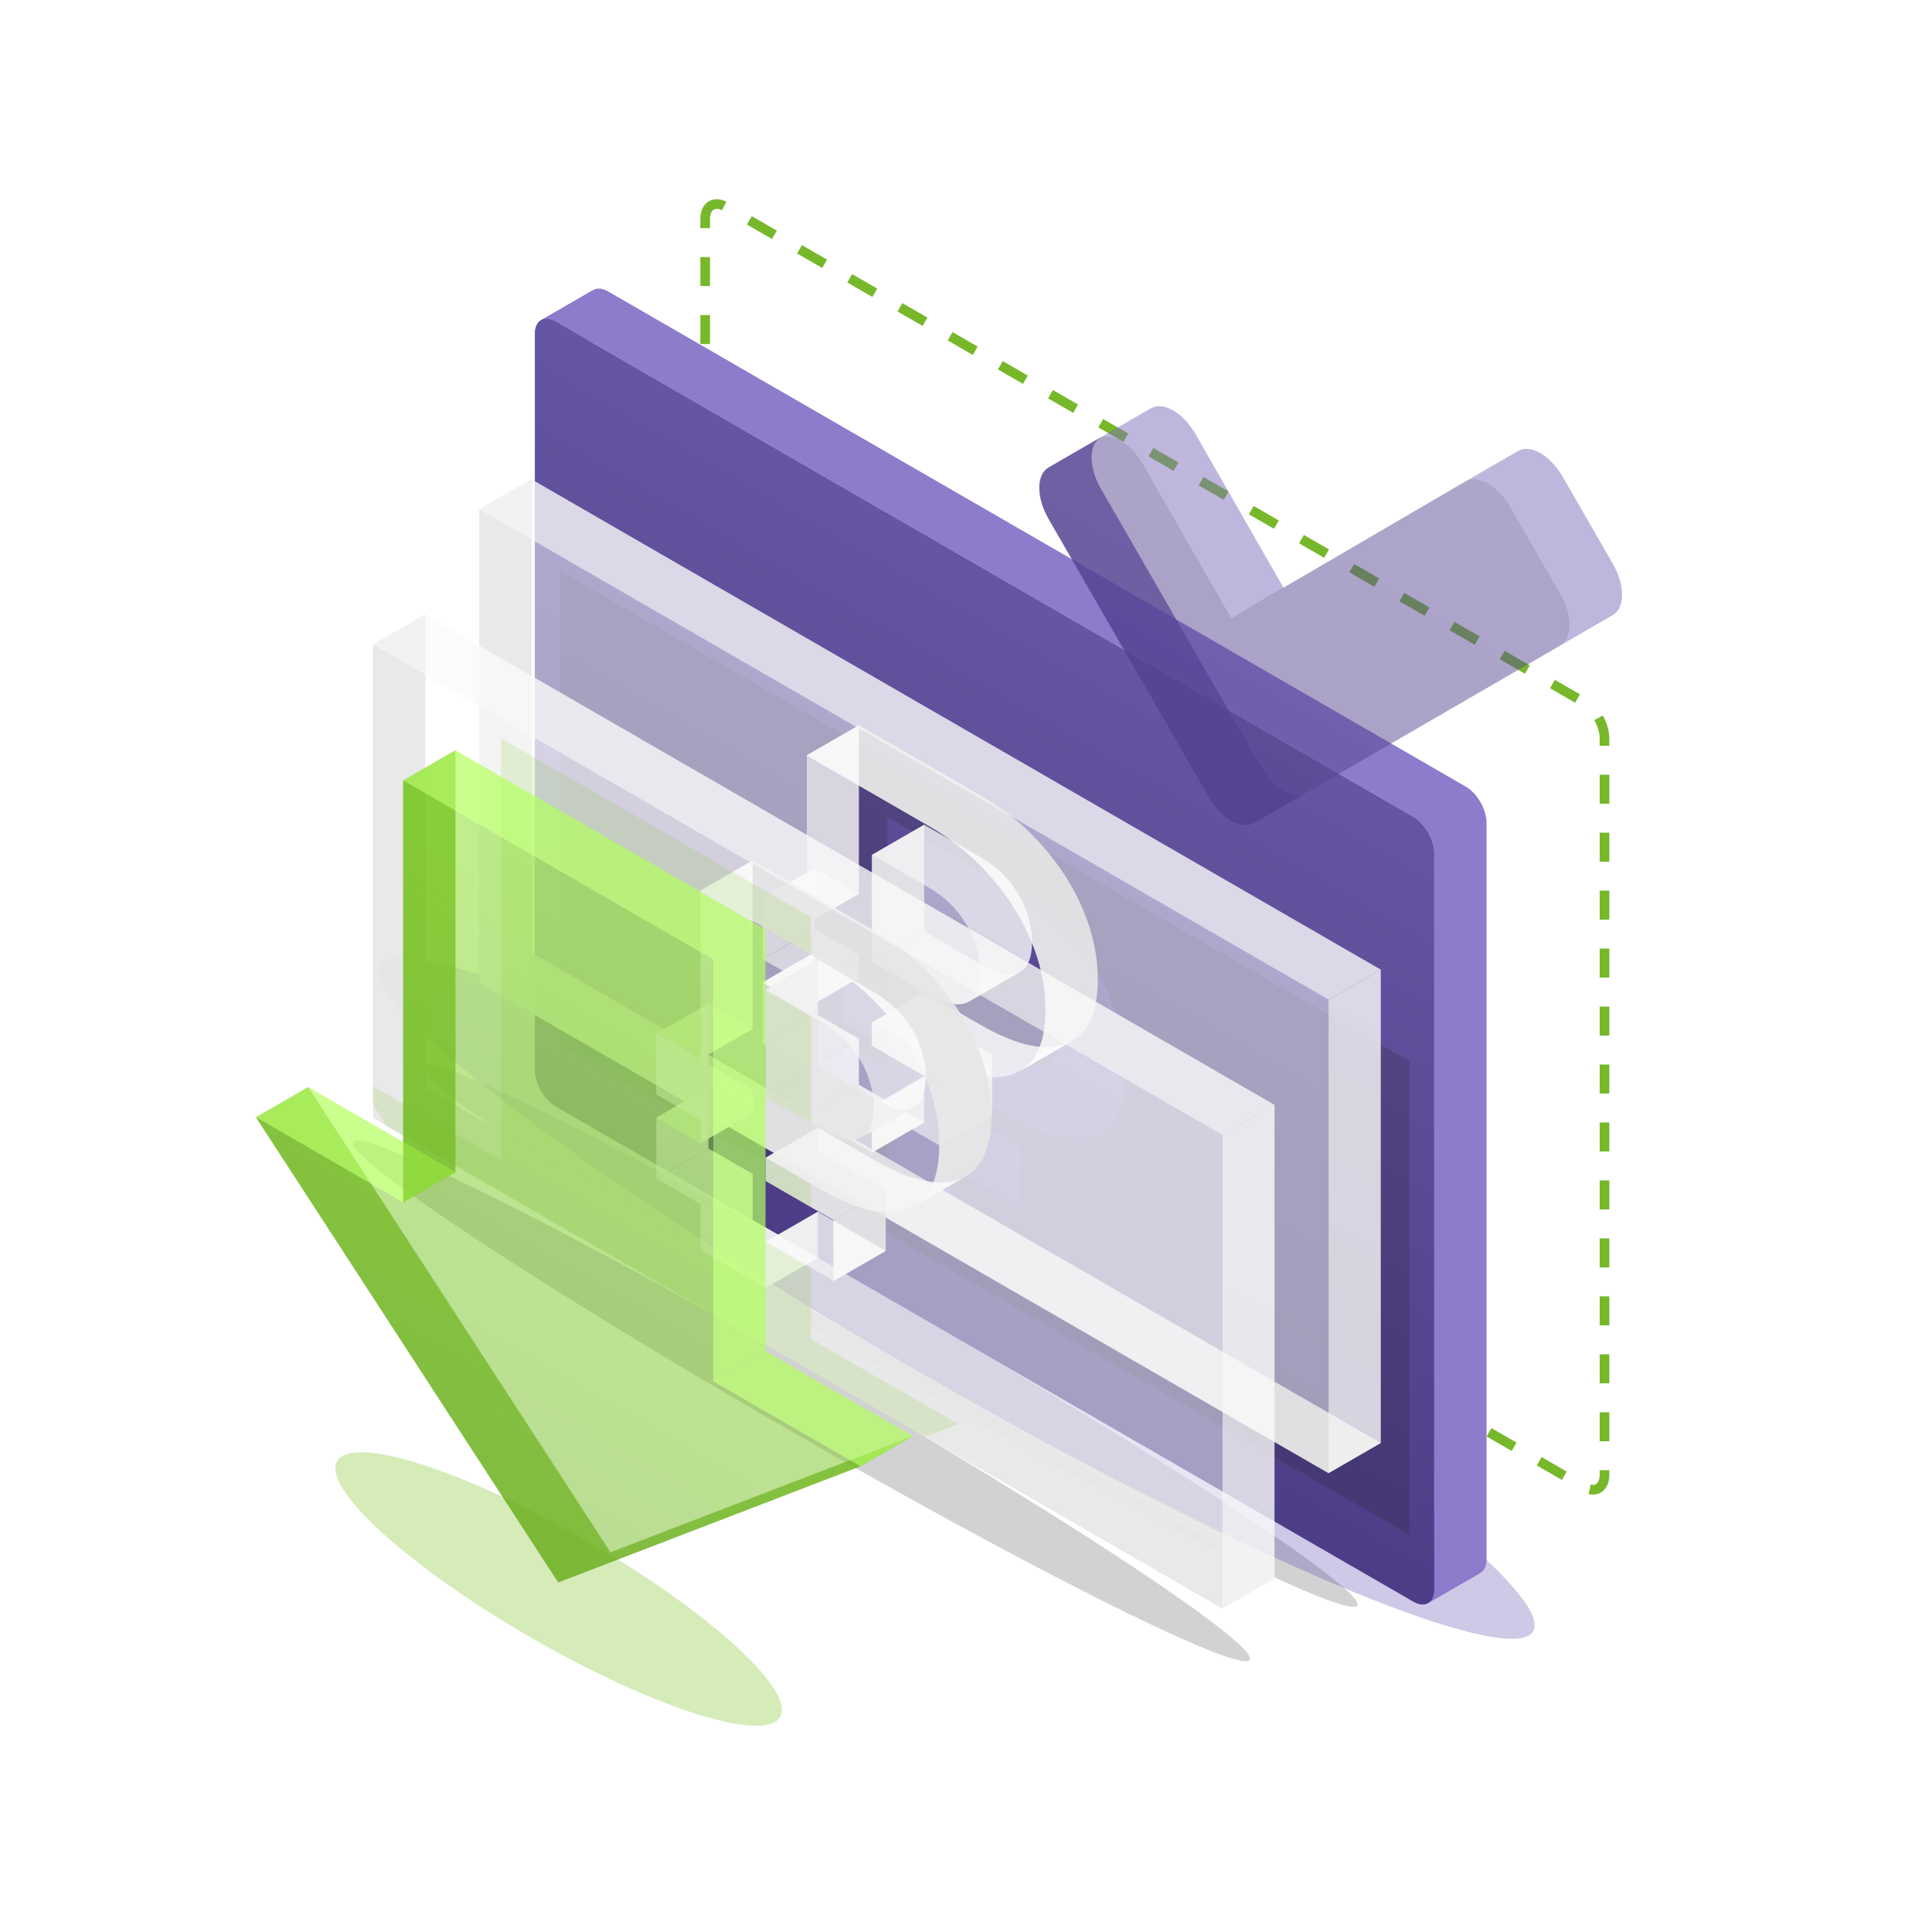 <svg width="1600" height="1600" viewBox="0 0 1600 1600" fill="none" xmlns="http://www.w3.org/2000/svg">
<path d="M584 181.365C584 170.319 591.755 165.842 601.321 171.365L1311.46 581.365C1321.03 586.888 1328.78 600.319 1328.78 611.365V1221.37C1328.78 1232.41 1321.03 1236.89 1311.46 1231.37L601.321 821.365C591.755 815.842 584 802.411 584 791.365V181.365Z" stroke="#76B82A" stroke-width="8" stroke-dasharray="24 24"/>
<g filter="url(#filter0_f_2455_325)">
<ellipse cx="736.235" cy="1105.68" rx="447.901" ry="26.111" transform="rotate(30 736.235 1105.68)" fill="#201F21" fill-opacity="0.2"/>
</g>
<g filter="url(#filter1_f_2455_325)">
<ellipse cx="663.693" cy="1160.13" rx="428.8" ry="26.111" transform="rotate(30 663.693 1160.13)" fill="#201F21" fill-opacity="0.2"/>
</g>
<g filter="url(#filter2_f_2455_325)">
<ellipse cx="792.154" cy="1075.14" rx="551.444" ry="68.435" transform="rotate(30 792.154 1075.14)" fill="#5E48AC" fill-opacity="0.3"/>
</g>
<g filter="url(#filter3_f_2455_325)">
<ellipse cx="462.585" cy="1315.97" rx="211.848" ry="46.24" transform="rotate(30 462.585 1315.97)" fill="#71C016" fill-opacity="0.3"/>
</g>
<path fill-rule="evenodd" clip-rule="evenodd" d="M1183.08 1327.35C1179.92 1329.41 1175.44 1329.24 1170.46 1326.37L460.321 916.366C450.755 910.843 443 897.412 443 886.366V276.366C443 271.064 444.787 267.275 447.703 265.379L491.004 240.379C488.088 242.275 486.301 246.064 486.301 251.366V861.366C486.301 872.412 494.056 885.843 503.622 891.366L1213.76 1301.37C1218.74 1304.24 1223.22 1304.41 1226.38 1302.35L1183.08 1327.35Z" fill="#6580E1"/>
<g filter="url(#filter4_ii_2455_325)">
<path fill-rule="evenodd" clip-rule="evenodd" d="M447.703 265.379C450.862 263.326 455.347 263.494 460.321 266.366L1170.46 676.366C1180.03 681.889 1187.78 695.32 1187.78 706.366V1316.37C1187.78 1321.67 1186 1325.46 1183.08 1327.35L1226.38 1302.35C1229.3 1300.46 1231.08 1296.67 1231.08 1291.37V681.366C1231.08 670.32 1223.33 656.889 1213.76 651.366L503.622 241.366C498.648 238.494 494.163 238.326 491.004 240.379L447.703 265.379Z" fill="#8D7BCC"/>
</g>
<path d="M443 276.365C443 265.32 450.755 260.842 460.321 266.365L1170.46 676.365C1180.03 681.888 1187.78 695.32 1187.78 706.365V1316.37C1187.78 1327.41 1180.03 1331.89 1170.46 1326.37L460.321 916.365C450.755 910.842 443 897.411 443 886.365V276.365Z" fill="url(#paint0_linear_2455_325)"/>
<mask id="mask0_2455_325" style="mask-type:alpha" maskUnits="userSpaceOnUse" x="443" y="263" width="745" height="1066">
<path d="M443 276.365C443 265.32 450.755 260.842 460.321 266.365L1170.46 676.365C1180.03 681.888 1187.78 695.32 1187.78 706.365V1316.37C1187.78 1327.41 1180.03 1331.89 1170.46 1326.37L460.321 916.365C450.755 910.842 443 897.411 443 886.365V276.365Z" fill="url(#paint1_linear_2455_325)"/>
</mask>
<g mask="url(#mask0_2455_325)">
<g filter="url(#filter5_f_2455_325)">
<path d="M789.072 847.377L834.091 873.369C844.319 879.274 852.703 882.37 859.242 882.657C865.781 882.943 870.601 880.784 873.703 876.179C876.805 871.574 878.356 864.911 878.356 856.189C878.356 847.661 876.805 839.061 873.703 830.39C870.601 821.719 865.865 813.509 859.493 805.76C853.122 798.011 845.157 791.378 835.6 785.86L789.072 758.997V847.377Z" fill="#201F21" fill-opacity="0.2"/>
<path fill-rule="evenodd" clip-rule="evenodd" d="M1167.21 879L464 473V865L1167.21 1271V879ZM789.072 897.818L835.6 924.681C855.553 936.201 872.823 942.344 887.41 943.11C901.998 943.876 913.232 939.508 921.112 930.007C928.993 920.505 932.891 906.136 932.807 886.899C932.891 868.632 929.076 850.052 921.364 831.16C913.651 812.171 902.501 794.298 887.913 777.542C873.41 760.737 855.972 746.454 835.6 734.692L734.998 676.61V816.158L698.404 795.03V845.471L734.998 866.598V885.786L698.404 864.659V915.099L734.998 936.227V974.312L789.072 1005.53V967.446L845.283 999.9V949.459L789.072 917.006V897.818Z" fill="#201F21" fill-opacity="0.2"/>
</g>
</g>
<path fill-rule="evenodd" clip-rule="evenodd" d="M722.072 796.377L767.092 822.369C777.319 828.274 785.703 831.369 792.242 831.657C795.904 831.817 799.027 831.211 801.611 829.837L844.912 804.837C842.328 806.211 839.205 806.817 835.543 806.657C829.004 806.369 820.621 803.274 810.393 797.369L765.374 771.377L722.072 796.377Z" fill="#CDCDCD" fill-opacity="0.9"/>
<path fill-rule="evenodd" clip-rule="evenodd" d="M722.072 707.997V796.378L765.374 771.378V682.997L722.072 707.997Z" fill="#CDCDCD" fill-opacity="0.9"/>
<path fill-rule="evenodd" clip-rule="evenodd" d="M397 422V814L440.301 789V397L397 422Z" fill="#CDCDCD" fill-opacity="0.9"/>
<path fill-rule="evenodd" clip-rule="evenodd" d="M397 814L1100.21 1220L1143.51 1195L440.301 789L397 814Z" fill="#CDCDCD" fill-opacity="0.9"/>
<path fill-rule="evenodd" clip-rule="evenodd" d="M844.297 887.272C848.003 885.182 851.275 882.427 854.112 879.007C861.992 869.504 865.891 855.135 865.807 835.899C865.891 817.632 862.076 799.052 854.363 780.16C846.65 761.171 835.5 743.298 820.913 726.542C806.41 709.737 788.972 695.454 768.6 683.692L667.998 625.61L711.299 600.61L811.901 658.692C832.274 670.454 849.711 684.737 864.214 701.542C878.802 718.298 889.952 736.171 897.665 755.16C905.377 774.052 909.192 792.632 909.108 810.899C909.192 830.135 905.293 844.504 897.413 854.007C894.576 857.427 891.305 860.182 887.598 862.272L844.297 887.272Z" fill="#CDCDCD" fill-opacity="0.9"/>
<path fill-rule="evenodd" clip-rule="evenodd" d="M667.998 765.158L631.404 744.03L674.706 719.03L711.299 740.158L667.998 765.158Z" fill="#CDCDCD" fill-opacity="0.9"/>
<path fill-rule="evenodd" clip-rule="evenodd" d="M667.998 834.786L631.404 813.659L674.706 788.659L711.299 809.786L667.998 834.786Z" fill="#CDCDCD" fill-opacity="0.9"/>
<path fill-rule="evenodd" clip-rule="evenodd" d="M722.072 954.531V916.446L765.374 891.446V929.531L722.072 954.531Z" fill="#CDCDCD" fill-opacity="0.9"/>
<path fill-rule="evenodd" clip-rule="evenodd" d="M778.283 948.9V898.459L821.584 873.459V923.9L778.283 948.9Z" fill="#CDCDCD" fill-opacity="0.9"/>
<path fill-rule="evenodd" clip-rule="evenodd" d="M778.283 898.459L722.072 866.005L765.374 841.005L821.585 873.459L778.283 898.459Z" fill="#CDCDCD" fill-opacity="0.9"/>
<path fill-rule="evenodd" clip-rule="evenodd" d="M722.072 866.005V846.818L765.374 821.818V841.005L722.072 866.005Z" fill="#CDCDCD" fill-opacity="0.9"/>
<g filter="url(#filter6_bii_2455_325)">
<path fill-rule="evenodd" clip-rule="evenodd" d="M801.611 829.838C803.641 828.758 805.339 827.206 806.704 825.18C809.805 820.574 811.356 813.911 811.356 805.189C811.356 796.661 809.805 788.061 806.704 779.391C803.602 770.719 798.864 762.509 792.493 754.76C786.122 747.012 778.158 740.378 768.6 734.86L722.072 707.997L765.374 682.997L811.902 709.86C821.459 715.378 829.423 722.012 835.794 729.76C842.166 737.509 846.903 745.719 850.005 754.391C853.106 763.061 854.657 771.661 854.657 780.189C854.657 788.911 853.106 795.574 850.005 800.18C848.64 802.206 846.943 803.758 844.912 804.838L801.611 829.838Z" fill="#FAFAFA" fill-opacity="0.8"/>
</g>
<g filter="url(#filter7_bii_2455_325)">
<path fill-rule="evenodd" clip-rule="evenodd" d="M1100.21 828L397 422L440.301 397L1143.51 803L1100.21 828Z" fill="#FAFAFA" fill-opacity="0.8"/>
</g>
<g filter="url(#filter8_bii_2455_325)">
<path fill-rule="evenodd" clip-rule="evenodd" d="M1100.21 1220V828L1143.51 803V1195L1100.21 1220Z" fill="#FAFAFA" fill-opacity="0.8"/>
</g>
<g filter="url(#filter9_bii_2455_325)">
<path fill-rule="evenodd" clip-rule="evenodd" d="M722.072 846.818L768.6 873.681C788.554 885.201 805.823 891.344 820.41 892.11C829.746 892.6 837.709 890.987 844.298 887.272L887.599 862.272C881.01 865.987 873.047 867.6 863.712 867.11C849.124 866.344 831.855 860.201 811.902 848.681L765.374 821.818L722.072 846.818Z" fill="#FAFAFA" fill-opacity="0.8"/>
</g>
<g filter="url(#filter10_bii_2455_325)">
<path fill-rule="evenodd" clip-rule="evenodd" d="M667.998 625.61V765.158L711.299 740.158V600.61L667.998 625.61Z" fill="#FAFAFA" fill-opacity="0.8"/>
</g>
<g filter="url(#filter11_bii_2455_325)">
<path fill-rule="evenodd" clip-rule="evenodd" d="M631.404 744.03V794.471L674.706 769.471V719.03L631.404 744.03Z" fill="#FAFAFA" fill-opacity="0.8"/>
</g>
<g filter="url(#filter12_bii_2455_325)">
<path fill-rule="evenodd" clip-rule="evenodd" d="M631.404 794.472L667.998 815.599L711.299 790.599L674.706 769.472L631.404 794.472Z" fill="#FAFAFA" fill-opacity="0.8"/>
</g>
<g filter="url(#filter13_bii_2455_325)">
<path fill-rule="evenodd" clip-rule="evenodd" d="M667.998 815.599V834.786L711.299 809.786V790.599L667.998 815.599Z" fill="#FAFAFA" fill-opacity="0.8"/>
</g>
<g filter="url(#filter14_bii_2455_325)">
<path fill-rule="evenodd" clip-rule="evenodd" d="M631.404 813.659V864.1L674.706 839.1V788.659L631.404 813.659Z" fill="#FAFAFA" fill-opacity="0.8"/>
</g>
<g filter="url(#filter15_bii_2455_325)">
<path fill-rule="evenodd" clip-rule="evenodd" d="M631.404 864.1L667.998 885.227L711.299 860.227L674.706 839.1L631.404 864.1Z" fill="#FAFAFA" fill-opacity="0.8"/>
</g>
<g filter="url(#filter16_bii_2455_325)">
<path fill-rule="evenodd" clip-rule="evenodd" d="M667.998 885.227V923.312L711.299 898.312V860.227L667.998 885.227Z" fill="#FAFAFA" fill-opacity="0.8"/>
</g>
<g filter="url(#filter17_bii_2455_325)">
<path fill-rule="evenodd" clip-rule="evenodd" d="M667.998 923.312L722.072 954.532L765.373 929.532L711.299 898.312L667.998 923.312Z" fill="#FAFAFA" fill-opacity="0.8"/>
</g>
<g filter="url(#filter18_bii_2455_325)">
<path fill-rule="evenodd" clip-rule="evenodd" d="M722.072 916.446L778.283 948.9L821.585 923.9L765.374 891.446L722.072 916.446Z" fill="#FAFAFA" fill-opacity="0.8"/>
</g>
<g filter="url(#filter19_b_2455_325)">
<path d="M722.072 796.377L767.091 822.369C777.319 828.274 785.703 831.37 792.242 831.657C798.781 831.943 803.601 829.784 806.703 825.179C809.805 820.574 811.356 813.911 811.356 805.189C811.356 796.661 809.805 788.061 806.703 779.39C803.601 770.719 798.865 762.509 792.493 754.76C786.122 747.011 778.157 740.378 768.6 734.86L722.072 707.997V796.377Z" fill="white" fill-opacity="0.5"/>
<path fill-rule="evenodd" clip-rule="evenodd" d="M1100.21 828L397 422V814L1100.21 1220V828ZM722.072 846.818L768.6 873.681C788.553 885.201 805.823 891.344 820.41 892.11C834.998 892.876 846.232 888.508 854.112 879.007C861.993 869.505 865.891 855.136 865.807 835.899C865.891 817.632 862.076 799.052 854.364 780.16C846.651 761.171 835.501 743.298 820.913 726.542C806.41 709.737 788.972 695.454 768.6 683.692L667.998 625.61V765.158L631.404 744.03V794.471L667.998 815.598V834.786L631.404 813.659V864.099L667.998 885.227V923.312L722.072 954.531V916.446L778.283 948.9V898.459L722.072 866.006V846.818Z" fill="white" fill-opacity="0.5"/>
</g>
<path fill-rule="evenodd" clip-rule="evenodd" d="M634.072 908.377L679.092 934.369C689.319 940.274 697.703 943.369 704.242 943.657C707.904 943.817 711.027 943.211 713.611 941.837L756.912 916.837C754.328 918.211 751.205 918.817 747.543 918.657C741.004 918.369 732.621 915.274 722.393 909.369L677.374 883.377L634.072 908.377Z" fill="#CDCDCD" fill-opacity="0.9"/>
<path fill-rule="evenodd" clip-rule="evenodd" d="M634.072 819.997V908.378L677.374 883.378V794.997L634.072 819.997Z" fill="#CDCDCD" fill-opacity="0.9"/>
<path fill-rule="evenodd" clip-rule="evenodd" d="M309 534V926L352.301 901V509L309 534Z" fill="#CDCDCD" fill-opacity="0.9"/>
<path fill-rule="evenodd" clip-rule="evenodd" d="M309 926L1012.21 1332L1055.51 1307L352.301 901L309 926Z" fill="#CDCDCD" fill-opacity="0.9"/>
<path fill-rule="evenodd" clip-rule="evenodd" d="M756.297 999.272C760.003 997.182 763.275 994.427 766.112 991.007C773.992 981.504 777.891 967.135 777.807 947.899C777.891 929.632 774.076 911.052 766.363 892.16C758.65 873.171 747.5 855.298 732.913 838.542C718.41 821.737 700.972 807.454 680.6 795.692L579.998 737.61L623.299 712.61L723.901 770.692C744.274 782.454 761.711 796.737 776.214 813.542C790.802 830.298 801.952 848.171 809.665 867.16C817.377 886.052 821.192 904.632 821.108 922.899C821.192 942.135 817.293 956.504 809.413 966.007C806.576 969.427 803.305 972.182 799.598 974.272L756.297 999.272Z" fill="#CDCDCD" fill-opacity="0.9"/>
<path fill-rule="evenodd" clip-rule="evenodd" d="M579.998 877.158L543.404 856.03L586.706 831.03L623.299 852.158L579.998 877.158Z" fill="#CDCDCD" fill-opacity="0.9"/>
<path fill-rule="evenodd" clip-rule="evenodd" d="M579.998 946.786L543.404 925.659L586.706 900.659L623.299 921.786L579.998 946.786Z" fill="#CDCDCD" fill-opacity="0.9"/>
<path fill-rule="evenodd" clip-rule="evenodd" d="M634.072 1066.53V1028.45L677.374 1003.45V1041.53L634.072 1066.53Z" fill="#CDCDCD" fill-opacity="0.9"/>
<path fill-rule="evenodd" clip-rule="evenodd" d="M690.283 1060.9V1010.46L733.584 985.459V1035.9L690.283 1060.9Z" fill="#CDCDCD" fill-opacity="0.9"/>
<path fill-rule="evenodd" clip-rule="evenodd" d="M690.283 1010.46L634.072 978.005L677.374 953.005L733.585 985.459L690.283 1010.46Z" fill="#CDCDCD" fill-opacity="0.9"/>
<path fill-rule="evenodd" clip-rule="evenodd" d="M634.072 978.005V958.818L677.374 933.818V953.005L634.072 978.005Z" fill="#CDCDCD" fill-opacity="0.9"/>
<g filter="url(#filter20_bii_2455_325)">
<path fill-rule="evenodd" clip-rule="evenodd" d="M713.611 941.838C715.641 940.758 717.339 939.206 718.704 937.18C721.805 932.574 723.356 925.911 723.356 917.189C723.356 908.661 721.805 900.061 718.704 891.391C715.602 882.719 710.864 874.509 704.493 866.76C698.122 859.012 690.158 852.378 680.6 846.86L634.072 819.997L677.374 794.997L723.902 821.86C733.459 827.378 741.423 834.012 747.794 841.76C754.166 849.509 758.903 857.719 762.005 866.391C765.106 875.061 766.657 883.661 766.657 892.189C766.657 900.911 765.106 907.574 762.005 912.18C760.64 914.206 758.943 915.758 756.912 916.838L713.611 941.838Z" fill="#FAFAFA" fill-opacity="0.8"/>
</g>
<g filter="url(#filter21_bii_2455_325)">
<path fill-rule="evenodd" clip-rule="evenodd" d="M1012.21 940L309 534L352.301 509L1055.51 915L1012.21 940Z" fill="#FAFAFA" fill-opacity="0.8"/>
</g>
<g filter="url(#filter22_bii_2455_325)">
<path fill-rule="evenodd" clip-rule="evenodd" d="M1012.21 1332V940L1055.51 915V1307L1012.21 1332Z" fill="#FAFAFA" fill-opacity="0.8"/>
</g>
<g filter="url(#filter23_bii_2455_325)">
<path fill-rule="evenodd" clip-rule="evenodd" d="M634.072 958.818L680.6 985.681C700.554 997.201 717.823 1003.34 732.41 1004.11C741.746 1004.6 749.709 1002.99 756.298 999.272L799.599 974.272C793.01 977.987 785.047 979.6 775.712 979.11C761.124 978.344 743.855 972.201 723.902 960.681L677.374 933.818L634.072 958.818Z" fill="#FAFAFA" fill-opacity="0.8"/>
</g>
<g filter="url(#filter24_bii_2455_325)">
<path fill-rule="evenodd" clip-rule="evenodd" d="M579.998 737.61V877.158L623.299 852.158V712.61L579.998 737.61Z" fill="#FAFAFA" fill-opacity="0.8"/>
</g>
<g filter="url(#filter25_bii_2455_325)">
<path fill-rule="evenodd" clip-rule="evenodd" d="M543.404 856.03V906.471L586.706 881.471V831.03L543.404 856.03Z" fill="#FAFAFA" fill-opacity="0.8"/>
</g>
<g filter="url(#filter26_bii_2455_325)">
<path fill-rule="evenodd" clip-rule="evenodd" d="M543.404 906.472L579.998 927.599L623.299 902.599L586.706 881.472L543.404 906.472Z" fill="#FAFAFA" fill-opacity="0.8"/>
</g>
<g filter="url(#filter27_bii_2455_325)">
<path fill-rule="evenodd" clip-rule="evenodd" d="M579.998 927.599V946.786L623.299 921.786V902.599L579.998 927.599Z" fill="#FAFAFA" fill-opacity="0.8"/>
</g>
<g filter="url(#filter28_bii_2455_325)">
<path fill-rule="evenodd" clip-rule="evenodd" d="M543.404 925.659V976.1L586.706 951.1V900.659L543.404 925.659Z" fill="#FAFAFA" fill-opacity="0.8"/>
</g>
<g filter="url(#filter29_bii_2455_325)">
<path fill-rule="evenodd" clip-rule="evenodd" d="M543.404 976.1L579.998 997.227L623.299 972.227L586.706 951.1L543.404 976.1Z" fill="#FAFAFA" fill-opacity="0.8"/>
</g>
<g filter="url(#filter30_bii_2455_325)">
<path fill-rule="evenodd" clip-rule="evenodd" d="M579.998 997.227V1035.31L623.299 1010.31V972.227L579.998 997.227Z" fill="#FAFAFA" fill-opacity="0.8"/>
</g>
<g filter="url(#filter31_bii_2455_325)">
<path fill-rule="evenodd" clip-rule="evenodd" d="M579.998 1035.31L634.072 1066.53L677.373 1041.53L623.299 1010.31L579.998 1035.31Z" fill="#FAFAFA" fill-opacity="0.8"/>
</g>
<g filter="url(#filter32_bii_2455_325)">
<path fill-rule="evenodd" clip-rule="evenodd" d="M634.072 1028.45L690.283 1060.9L733.585 1035.9L677.374 1003.45L634.072 1028.45Z" fill="#FAFAFA" fill-opacity="0.8"/>
</g>
<g filter="url(#filter33_b_2455_325)">
<path d="M634.072 908.377L679.091 934.369C689.319 940.274 697.703 943.37 704.242 943.657C710.781 943.943 715.601 941.784 718.703 937.179C721.805 932.574 723.356 925.911 723.356 917.189C723.356 908.661 721.805 900.061 718.703 891.39C715.601 882.719 710.865 874.509 704.493 866.76C698.122 859.011 690.157 852.378 680.6 846.86L634.072 819.997V908.377Z" fill="white" fill-opacity="0.5"/>
<path fill-rule="evenodd" clip-rule="evenodd" d="M1012.21 940L309 534V926L1012.21 1332V940ZM634.072 958.818L680.6 985.681C700.553 997.201 717.823 1003.34 732.41 1004.11C746.998 1004.88 758.232 1000.51 766.112 991.007C773.993 981.505 777.891 967.136 777.807 947.899C777.891 929.632 774.076 911.052 766.364 892.16C758.651 873.171 747.501 855.298 732.913 838.542C718.41 821.737 700.972 807.454 680.6 795.692L579.998 737.61V877.158L543.404 856.03V906.471L579.998 927.598V946.786L543.404 925.659V976.099L579.998 997.227V1035.31L634.072 1066.53V1028.45L690.283 1060.9V1010.46L634.072 978.006V958.818Z" fill="white" fill-opacity="0.5"/>
</g>
<mask id="mask1_2455_325" style="mask-type:alpha" maskUnits="userSpaceOnUse" x="309" y="534" width="704" height="798">
<path d="M634.072 908.377L679.091 934.369C689.319 940.274 697.703 943.37 704.242 943.657C710.781 943.943 715.601 941.784 718.703 937.179C721.805 932.574 723.356 925.911 723.356 917.189C723.356 908.661 721.805 900.061 718.703 891.39C715.601 882.719 710.865 874.509 704.493 866.76C698.122 859.011 690.157 852.378 680.6 846.86L634.072 819.997V908.377Z" fill="white" fill-opacity="0.5"/>
<path fill-rule="evenodd" clip-rule="evenodd" d="M1012.21 940L309 534V926L1012.21 1332V940ZM634.072 958.818L680.6 985.681C700.553 997.201 717.823 1003.34 732.41 1004.11C746.998 1004.88 758.232 1000.51 766.112 991.007C773.993 981.505 777.891 967.136 777.807 947.899C777.891 929.632 774.076 911.052 766.364 892.16C758.651 873.171 747.501 855.298 732.913 838.542C718.41 821.737 700.972 807.454 680.6 795.692L579.998 737.61V877.158L543.404 856.03V906.471L579.998 927.598V946.786L543.404 925.659V976.099L579.998 997.227V1035.31L634.072 1066.53V1028.45L690.283 1060.9V1010.46L634.072 978.006V958.818Z" fill="white" fill-opacity="0.5"/>
</mask>
<g mask="url(#mask1_2455_325)">
<g filter="url(#filter34_f_2455_325)">
<path d="M671.665 759.622L414.898 611.378V960.686L293 890.308L543.281 1275.5L793.563 1179.31L671.665 1108.93V759.622Z" fill="#71C016" fill-opacity="0.3"/>
</g>
</g>
<path fill-rule="evenodd" clip-rule="evenodd" d="M333.898 646.378V995.686L377.2 970.686V621.378L333.898 646.378Z" fill="#5FA312" fill-opacity="0.7"/>
<path fill-rule="evenodd" clip-rule="evenodd" d="M212 925.308L462.281 1310.5L505.583 1285.5L255.301 900.308L212 925.308Z" fill="#5FA312" fill-opacity="0.7"/>
<path fill-rule="evenodd" clip-rule="evenodd" d="M462.281 1310.5L712.563 1214.31L755.864 1189.31L505.583 1285.5L462.281 1310.5Z" fill="#5FA312" fill-opacity="0.7"/>
<g filter="url(#filter35_bii_2455_325)">
<path fill-rule="evenodd" clip-rule="evenodd" d="M590.665 794.622L333.898 646.378L377.2 621.378L633.966 769.622L590.665 794.622Z" fill="#B4FF5E" fill-opacity="0.7"/>
</g>
<g filter="url(#filter36_bii_2455_325)">
<path fill-rule="evenodd" clip-rule="evenodd" d="M333.898 995.686L212 925.308L255.301 900.308L377.2 970.686L333.898 995.686Z" fill="#B4FF5E" fill-opacity="0.7"/>
</g>
<g filter="url(#filter37_bii_2455_325)">
<path fill-rule="evenodd" clip-rule="evenodd" d="M712.562 1214.31L590.664 1143.93L633.965 1118.93L755.864 1189.31L712.562 1214.31Z" fill="#B4FF5E" fill-opacity="0.7"/>
</g>
<g filter="url(#filter38_bii_2455_325)">
<path fill-rule="evenodd" clip-rule="evenodd" d="M590.664 1143.93V794.622L633.965 769.622V1118.93L590.664 1143.93Z" fill="#B4FF5E" fill-opacity="0.7"/>
</g>
<g filter="url(#filter39_b_2455_325)">
<path d="M590.665 794.622L333.898 646.378V995.686L212 925.308L462.281 1310.5L712.563 1214.31L590.665 1143.93V794.622Z" fill="url(#paint2_linear_2455_325)" fill-opacity="0.5"/>
</g>
<path fill-rule="evenodd" clip-rule="evenodd" d="M1292.41 534.322L1038.14 681.656L1081.44 656.656L1335.71 509.322L1292.41 534.322Z" fill="#544199" fill-opacity="0.7"/>
<path fill-rule="evenodd" clip-rule="evenodd" d="M1038.14 681.656C1027.98 687.538 1011.5 678.019 1001.35 660.412L868.305 429.58C858.189 412.03 858.19 393.073 868.308 387.206L911.61 362.206C901.491 368.073 901.49 387.03 911.607 404.58L1044.65 635.412C1054.8 653.019 1071.28 662.538 1081.44 656.656L1038.14 681.656Z" fill="#544199" fill-opacity="0.7"/>
<g filter="url(#filter40_bii_2455_325)">
<path fill-rule="evenodd" clip-rule="evenodd" d="M1213.95 398.488C1224.1 392.562 1240.6 402.075 1250.77 419.705L1292.41 491.94C1302.53 509.496 1302.53 528.457 1292.41 534.322L1335.71 509.322C1345.83 503.457 1345.83 484.496 1335.71 466.94L1294.07 394.705C1283.91 377.075 1267.4 367.562 1257.25 373.488L1213.95 398.488Z" fill="#7F6EBD" fill-opacity="0.5"/>
</g>
<g filter="url(#filter41_bii_2455_325)">
<path fill-rule="evenodd" clip-rule="evenodd" d="M909.897 363.089C920.085 357.182 936.639 366.788 946.774 384.489L1019.74 511.932L1063.04 486.932L990.075 359.489C979.94 341.788 963.386 332.182 953.199 338.089L909.897 363.089Z" fill="#7F6EBD" fill-opacity="0.5"/>
</g>
<g filter="url(#filter42_b_2455_325)">
<path fill-rule="evenodd" clip-rule="evenodd" d="M1213.95 398.488C1224.1 392.562 1240.6 402.075 1250.77 419.705L1292.41 491.94C1302.53 509.495 1302.53 528.457 1292.41 534.322L1038.14 681.656C1027.98 687.538 1011.5 678.02 1001.35 660.412L868.305 429.581C858.189 412.029 858.19 393.073 868.308 387.206L909.897 363.089C920.085 357.181 936.639 366.788 946.774 384.49L1019.74 511.932L1213.95 398.488Z" fill="url(#paint3_linear_2455_325)" fill-opacity="0.5"/>
</g>
<defs>
<filter id="filter0_f_2455_325" x="248.118" y="780.574" width="976.235" height="650.213" filterUnits="userSpaceOnUse" color-interpolation-filters="sRGB">
<feFlood flood-opacity="0" result="BackgroundImageFix"/>
<feBlend mode="normal" in="SourceGraphic" in2="BackgroundImageFix" result="shape"/>
<feGaussianBlur stdDeviation="50" result="effect1_foregroundBlur_2455_325"/>
</filter>
<filter id="filter1_f_2455_325" x="192.108" y="844.523" width="943.17" height="631.213" filterUnits="userSpaceOnUse" color-interpolation-filters="sRGB">
<feFlood flood-opacity="0" result="BackgroundImageFix"/>
<feBlend mode="normal" in="SourceGraphic" in2="BackgroundImageFix" result="shape"/>
<feGaussianBlur stdDeviation="50" result="effect1_foregroundBlur_2455_325"/>
</filter>
<filter id="filter2_f_2455_325" x="213.345" y="693.057" width="1157.62" height="764.156" filterUnits="userSpaceOnUse" color-interpolation-filters="sRGB">
<feFlood flood-opacity="0" result="BackgroundImageFix"/>
<feBlend mode="normal" in="SourceGraphic" in2="BackgroundImageFix" result="shape"/>
<feGaussianBlur stdDeviation="50" result="effect1_foregroundBlur_2455_325"/>
</filter>
<filter id="filter3_f_2455_325" x="177.649" y="1102.7" width="569.872" height="426.543" filterUnits="userSpaceOnUse" color-interpolation-filters="sRGB">
<feFlood flood-opacity="0" result="BackgroundImageFix"/>
<feBlend mode="normal" in="SourceGraphic" in2="BackgroundImageFix" result="shape"/>
<feGaussianBlur stdDeviation="50" result="effect1_foregroundBlur_2455_325"/>
</filter>
<filter id="filter4_ii_2455_325" x="447.703" y="229" width="783.381" height="1108.35" filterUnits="userSpaceOnUse" color-interpolation-filters="sRGB">
<feFlood flood-opacity="0" result="BackgroundImageFix"/>
<feBlend mode="normal" in="SourceGraphic" in2="BackgroundImageFix" result="shape"/>
<feColorMatrix in="SourceAlpha" type="matrix" values="0 0 0 0 0 0 0 0 0 0 0 0 0 0 0 0 0 0 127 0" result="hardAlpha"/>
<feOffset dy="10"/>
<feGaussianBlur stdDeviation="15"/>
<feComposite in2="hardAlpha" operator="arithmetic" k2="-1" k3="1"/>
<feColorMatrix type="matrix" values="0 0 0 0 0 0 0 0 0 0 0 0 0 0 0 0 0 0 0.2 0"/>
<feBlend mode="normal" in2="shape" result="effect1_innerShadow_2455_325"/>
<feColorMatrix in="SourceAlpha" type="matrix" values="0 0 0 0 0 0 0 0 0 0 0 0 0 0 0 0 0 0 127 0" result="hardAlpha"/>
<feOffset dy="-10"/>
<feGaussianBlur stdDeviation="15"/>
<feComposite in2="hardAlpha" operator="arithmetic" k2="-1" k3="1"/>
<feColorMatrix type="matrix" values="0 0 0 0 1 0 0 0 0 1 0 0 0 0 1 0 0 0 0.1 0"/>
<feBlend mode="normal" in2="effect1_innerShadow_2455_325" result="effect2_innerShadow_2455_325"/>
</filter>
<filter id="filter5_f_2455_325" x="444" y="453" width="743.213" height="838" filterUnits="userSpaceOnUse" color-interpolation-filters="sRGB">
<feFlood flood-opacity="0" result="BackgroundImageFix"/>
<feBlend mode="normal" in="SourceGraphic" in2="BackgroundImageFix" result="shape"/>
<feGaussianBlur stdDeviation="10" result="effect1_foregroundBlur_2455_325"/>
</filter>
<filter id="filter6_bii_2455_325" x="702.072" y="662.997" width="172.585" height="186.84" filterUnits="userSpaceOnUse" color-interpolation-filters="sRGB">
<feFlood flood-opacity="0" result="BackgroundImageFix"/>
<feGaussianBlur in="BackgroundImageFix" stdDeviation="10"/>
<feComposite in2="SourceAlpha" operator="in" result="effect1_backgroundBlur_2455_325"/>
<feBlend mode="normal" in="SourceGraphic" in2="effect1_backgroundBlur_2455_325" result="shape"/>
<feColorMatrix in="SourceAlpha" type="matrix" values="0 0 0 0 0 0 0 0 0 0 0 0 0 0 0 0 0 0 127 0" result="hardAlpha"/>
<feOffset dy="10"/>
<feGaussianBlur stdDeviation="10"/>
<feComposite in2="hardAlpha" operator="arithmetic" k2="-1" k3="1"/>
<feColorMatrix type="matrix" values="0 0 0 0 0 0 0 0 0 0 0 0 0 0 0 0 0 0 0.2 0"/>
<feBlend mode="normal" in2="shape" result="effect2_innerShadow_2455_325"/>
<feColorMatrix in="SourceAlpha" type="matrix" values="0 0 0 0 0 0 0 0 0 0 0 0 0 0 0 0 0 0 127 0" result="hardAlpha"/>
<feOffset dy="-10"/>
<feGaussianBlur stdDeviation="10"/>
<feComposite in2="hardAlpha" operator="arithmetic" k2="-1" k3="1"/>
<feColorMatrix type="matrix" values="0 0 0 0 1 0 0 0 0 1 0 0 0 0 1 0 0 0 0.5 0"/>
<feBlend mode="normal" in2="effect2_innerShadow_2455_325" result="effect3_innerShadow_2455_325"/>
</filter>
<filter id="filter7_bii_2455_325" x="377" y="377" width="786.514" height="471" filterUnits="userSpaceOnUse" color-interpolation-filters="sRGB">
<feFlood flood-opacity="0" result="BackgroundImageFix"/>
<feGaussianBlur in="BackgroundImageFix" stdDeviation="10"/>
<feComposite in2="SourceAlpha" operator="in" result="effect1_backgroundBlur_2455_325"/>
<feBlend mode="normal" in="SourceGraphic" in2="effect1_backgroundBlur_2455_325" result="shape"/>
<feColorMatrix in="SourceAlpha" type="matrix" values="0 0 0 0 0 0 0 0 0 0 0 0 0 0 0 0 0 0 127 0" result="hardAlpha"/>
<feOffset dy="10"/>
<feGaussianBlur stdDeviation="10"/>
<feComposite in2="hardAlpha" operator="arithmetic" k2="-1" k3="1"/>
<feColorMatrix type="matrix" values="0 0 0 0 0 0 0 0 0 0 0 0 0 0 0 0 0 0 0.2 0"/>
<feBlend mode="normal" in2="shape" result="effect2_innerShadow_2455_325"/>
<feColorMatrix in="SourceAlpha" type="matrix" values="0 0 0 0 0 0 0 0 0 0 0 0 0 0 0 0 0 0 127 0" result="hardAlpha"/>
<feOffset dy="-10"/>
<feGaussianBlur stdDeviation="10"/>
<feComposite in2="hardAlpha" operator="arithmetic" k2="-1" k3="1"/>
<feColorMatrix type="matrix" values="0 0 0 0 1 0 0 0 0 1 0 0 0 0 1 0 0 0 0.5 0"/>
<feBlend mode="normal" in2="effect2_innerShadow_2455_325" result="effect3_innerShadow_2455_325"/>
</filter>
<filter id="filter8_bii_2455_325" x="1080.21" y="783" width="83.301" height="457" filterUnits="userSpaceOnUse" color-interpolation-filters="sRGB">
<feFlood flood-opacity="0" result="BackgroundImageFix"/>
<feGaussianBlur in="BackgroundImageFix" stdDeviation="10"/>
<feComposite in2="SourceAlpha" operator="in" result="effect1_backgroundBlur_2455_325"/>
<feBlend mode="normal" in="SourceGraphic" in2="effect1_backgroundBlur_2455_325" result="shape"/>
<feColorMatrix in="SourceAlpha" type="matrix" values="0 0 0 0 0 0 0 0 0 0 0 0 0 0 0 0 0 0 127 0" result="hardAlpha"/>
<feOffset dy="10"/>
<feGaussianBlur stdDeviation="10"/>
<feComposite in2="hardAlpha" operator="arithmetic" k2="-1" k3="1"/>
<feColorMatrix type="matrix" values="0 0 0 0 0 0 0 0 0 0 0 0 0 0 0 0 0 0 0.2 0"/>
<feBlend mode="normal" in2="shape" result="effect2_innerShadow_2455_325"/>
<feColorMatrix in="SourceAlpha" type="matrix" values="0 0 0 0 0 0 0 0 0 0 0 0 0 0 0 0 0 0 127 0" result="hardAlpha"/>
<feOffset dy="-10"/>
<feGaussianBlur stdDeviation="10"/>
<feComposite in2="hardAlpha" operator="arithmetic" k2="-1" k3="1"/>
<feColorMatrix type="matrix" values="0 0 0 0 1 0 0 0 0 1 0 0 0 0 1 0 0 0 0.5 0"/>
<feBlend mode="normal" in2="effect2_innerShadow_2455_325" result="effect3_innerShadow_2455_325"/>
</filter>
<filter id="filter9_bii_2455_325" x="702.072" y="801.818" width="205.526" height="110.377" filterUnits="userSpaceOnUse" color-interpolation-filters="sRGB">
<feFlood flood-opacity="0" result="BackgroundImageFix"/>
<feGaussianBlur in="BackgroundImageFix" stdDeviation="10"/>
<feComposite in2="SourceAlpha" operator="in" result="effect1_backgroundBlur_2455_325"/>
<feBlend mode="normal" in="SourceGraphic" in2="effect1_backgroundBlur_2455_325" result="shape"/>
<feColorMatrix in="SourceAlpha" type="matrix" values="0 0 0 0 0 0 0 0 0 0 0 0 0 0 0 0 0 0 127 0" result="hardAlpha"/>
<feOffset dy="10"/>
<feGaussianBlur stdDeviation="10"/>
<feComposite in2="hardAlpha" operator="arithmetic" k2="-1" k3="1"/>
<feColorMatrix type="matrix" values="0 0 0 0 0 0 0 0 0 0 0 0 0 0 0 0 0 0 0.2 0"/>
<feBlend mode="normal" in2="shape" result="effect2_innerShadow_2455_325"/>
<feColorMatrix in="SourceAlpha" type="matrix" values="0 0 0 0 0 0 0 0 0 0 0 0 0 0 0 0 0 0 127 0" result="hardAlpha"/>
<feOffset dy="-10"/>
<feGaussianBlur stdDeviation="10"/>
<feComposite in2="hardAlpha" operator="arithmetic" k2="-1" k3="1"/>
<feColorMatrix type="matrix" values="0 0 0 0 1 0 0 0 0 1 0 0 0 0 1 0 0 0 0.5 0"/>
<feBlend mode="normal" in2="effect2_innerShadow_2455_325" result="effect3_innerShadow_2455_325"/>
</filter>
<filter id="filter10_bii_2455_325" x="647.998" y="580.61" width="83.301" height="204.548" filterUnits="userSpaceOnUse" color-interpolation-filters="sRGB">
<feFlood flood-opacity="0" result="BackgroundImageFix"/>
<feGaussianBlur in="BackgroundImageFix" stdDeviation="10"/>
<feComposite in2="SourceAlpha" operator="in" result="effect1_backgroundBlur_2455_325"/>
<feBlend mode="normal" in="SourceGraphic" in2="effect1_backgroundBlur_2455_325" result="shape"/>
<feColorMatrix in="SourceAlpha" type="matrix" values="0 0 0 0 0 0 0 0 0 0 0 0 0 0 0 0 0 0 127 0" result="hardAlpha"/>
<feOffset dy="10"/>
<feGaussianBlur stdDeviation="10"/>
<feComposite in2="hardAlpha" operator="arithmetic" k2="-1" k3="1"/>
<feColorMatrix type="matrix" values="0 0 0 0 0 0 0 0 0 0 0 0 0 0 0 0 0 0 0.2 0"/>
<feBlend mode="normal" in2="shape" result="effect2_innerShadow_2455_325"/>
<feColorMatrix in="SourceAlpha" type="matrix" values="0 0 0 0 0 0 0 0 0 0 0 0 0 0 0 0 0 0 127 0" result="hardAlpha"/>
<feOffset dy="-10"/>
<feGaussianBlur stdDeviation="10"/>
<feComposite in2="hardAlpha" operator="arithmetic" k2="-1" k3="1"/>
<feColorMatrix type="matrix" values="0 0 0 0 1 0 0 0 0 1 0 0 0 0 1 0 0 0 0.5 0"/>
<feBlend mode="normal" in2="effect2_innerShadow_2455_325" result="effect3_innerShadow_2455_325"/>
</filter>
<filter id="filter11_bii_2455_325" x="611.404" y="699.03" width="83.301" height="115.441" filterUnits="userSpaceOnUse" color-interpolation-filters="sRGB">
<feFlood flood-opacity="0" result="BackgroundImageFix"/>
<feGaussianBlur in="BackgroundImageFix" stdDeviation="10"/>
<feComposite in2="SourceAlpha" operator="in" result="effect1_backgroundBlur_2455_325"/>
<feBlend mode="normal" in="SourceGraphic" in2="effect1_backgroundBlur_2455_325" result="shape"/>
<feColorMatrix in="SourceAlpha" type="matrix" values="0 0 0 0 0 0 0 0 0 0 0 0 0 0 0 0 0 0 127 0" result="hardAlpha"/>
<feOffset dy="10"/>
<feGaussianBlur stdDeviation="10"/>
<feComposite in2="hardAlpha" operator="arithmetic" k2="-1" k3="1"/>
<feColorMatrix type="matrix" values="0 0 0 0 0 0 0 0 0 0 0 0 0 0 0 0 0 0 0.2 0"/>
<feBlend mode="normal" in2="shape" result="effect2_innerShadow_2455_325"/>
<feColorMatrix in="SourceAlpha" type="matrix" values="0 0 0 0 0 0 0 0 0 0 0 0 0 0 0 0 0 0 127 0" result="hardAlpha"/>
<feOffset dy="-10"/>
<feGaussianBlur stdDeviation="10"/>
<feComposite in2="hardAlpha" operator="arithmetic" k2="-1" k3="1"/>
<feColorMatrix type="matrix" values="0 0 0 0 1 0 0 0 0 1 0 0 0 0 1 0 0 0 0.5 0"/>
<feBlend mode="normal" in2="effect2_innerShadow_2455_325" result="effect3_innerShadow_2455_325"/>
</filter>
<filter id="filter12_bii_2455_325" x="611.404" y="749.472" width="119.896" height="86.127" filterUnits="userSpaceOnUse" color-interpolation-filters="sRGB">
<feFlood flood-opacity="0" result="BackgroundImageFix"/>
<feGaussianBlur in="BackgroundImageFix" stdDeviation="10"/>
<feComposite in2="SourceAlpha" operator="in" result="effect1_backgroundBlur_2455_325"/>
<feBlend mode="normal" in="SourceGraphic" in2="effect1_backgroundBlur_2455_325" result="shape"/>
<feColorMatrix in="SourceAlpha" type="matrix" values="0 0 0 0 0 0 0 0 0 0 0 0 0 0 0 0 0 0 127 0" result="hardAlpha"/>
<feOffset dy="10"/>
<feGaussianBlur stdDeviation="10"/>
<feComposite in2="hardAlpha" operator="arithmetic" k2="-1" k3="1"/>
<feColorMatrix type="matrix" values="0 0 0 0 0 0 0 0 0 0 0 0 0 0 0 0 0 0 0.2 0"/>
<feBlend mode="normal" in2="shape" result="effect2_innerShadow_2455_325"/>
<feColorMatrix in="SourceAlpha" type="matrix" values="0 0 0 0 0 0 0 0 0 0 0 0 0 0 0 0 0 0 127 0" result="hardAlpha"/>
<feOffset dy="-10"/>
<feGaussianBlur stdDeviation="10"/>
<feComposite in2="hardAlpha" operator="arithmetic" k2="-1" k3="1"/>
<feColorMatrix type="matrix" values="0 0 0 0 1 0 0 0 0 1 0 0 0 0 1 0 0 0 0.5 0"/>
<feBlend mode="normal" in2="effect2_innerShadow_2455_325" result="effect3_innerShadow_2455_325"/>
</filter>
<filter id="filter13_bii_2455_325" x="647.998" y="770.599" width="83.301" height="84.187" filterUnits="userSpaceOnUse" color-interpolation-filters="sRGB">
<feFlood flood-opacity="0" result="BackgroundImageFix"/>
<feGaussianBlur in="BackgroundImageFix" stdDeviation="10"/>
<feComposite in2="SourceAlpha" operator="in" result="effect1_backgroundBlur_2455_325"/>
<feBlend mode="normal" in="SourceGraphic" in2="effect1_backgroundBlur_2455_325" result="shape"/>
<feColorMatrix in="SourceAlpha" type="matrix" values="0 0 0 0 0 0 0 0 0 0 0 0 0 0 0 0 0 0 127 0" result="hardAlpha"/>
<feOffset dy="10"/>
<feGaussianBlur stdDeviation="10"/>
<feComposite in2="hardAlpha" operator="arithmetic" k2="-1" k3="1"/>
<feColorMatrix type="matrix" values="0 0 0 0 0 0 0 0 0 0 0 0 0 0 0 0 0 0 0.2 0"/>
<feBlend mode="normal" in2="shape" result="effect2_innerShadow_2455_325"/>
<feColorMatrix in="SourceAlpha" type="matrix" values="0 0 0 0 0 0 0 0 0 0 0 0 0 0 0 0 0 0 127 0" result="hardAlpha"/>
<feOffset dy="-10"/>
<feGaussianBlur stdDeviation="10"/>
<feComposite in2="hardAlpha" operator="arithmetic" k2="-1" k3="1"/>
<feColorMatrix type="matrix" values="0 0 0 0 1 0 0 0 0 1 0 0 0 0 1 0 0 0 0.5 0"/>
<feBlend mode="normal" in2="effect2_innerShadow_2455_325" result="effect3_innerShadow_2455_325"/>
</filter>
<filter id="filter14_bii_2455_325" x="611.404" y="768.659" width="83.301" height="115.441" filterUnits="userSpaceOnUse" color-interpolation-filters="sRGB">
<feFlood flood-opacity="0" result="BackgroundImageFix"/>
<feGaussianBlur in="BackgroundImageFix" stdDeviation="10"/>
<feComposite in2="SourceAlpha" operator="in" result="effect1_backgroundBlur_2455_325"/>
<feBlend mode="normal" in="SourceGraphic" in2="effect1_backgroundBlur_2455_325" result="shape"/>
<feColorMatrix in="SourceAlpha" type="matrix" values="0 0 0 0 0 0 0 0 0 0 0 0 0 0 0 0 0 0 127 0" result="hardAlpha"/>
<feOffset dy="10"/>
<feGaussianBlur stdDeviation="10"/>
<feComposite in2="hardAlpha" operator="arithmetic" k2="-1" k3="1"/>
<feColorMatrix type="matrix" values="0 0 0 0 0 0 0 0 0 0 0 0 0 0 0 0 0 0 0.2 0"/>
<feBlend mode="normal" in2="shape" result="effect2_innerShadow_2455_325"/>
<feColorMatrix in="SourceAlpha" type="matrix" values="0 0 0 0 0 0 0 0 0 0 0 0 0 0 0 0 0 0 127 0" result="hardAlpha"/>
<feOffset dy="-10"/>
<feGaussianBlur stdDeviation="10"/>
<feComposite in2="hardAlpha" operator="arithmetic" k2="-1" k3="1"/>
<feColorMatrix type="matrix" values="0 0 0 0 1 0 0 0 0 1 0 0 0 0 1 0 0 0 0.5 0"/>
<feBlend mode="normal" in2="effect2_innerShadow_2455_325" result="effect3_innerShadow_2455_325"/>
</filter>
<filter id="filter15_bii_2455_325" x="611.404" y="819.1" width="119.896" height="86.127" filterUnits="userSpaceOnUse" color-interpolation-filters="sRGB">
<feFlood flood-opacity="0" result="BackgroundImageFix"/>
<feGaussianBlur in="BackgroundImageFix" stdDeviation="10"/>
<feComposite in2="SourceAlpha" operator="in" result="effect1_backgroundBlur_2455_325"/>
<feBlend mode="normal" in="SourceGraphic" in2="effect1_backgroundBlur_2455_325" result="shape"/>
<feColorMatrix in="SourceAlpha" type="matrix" values="0 0 0 0 0 0 0 0 0 0 0 0 0 0 0 0 0 0 127 0" result="hardAlpha"/>
<feOffset dy="10"/>
<feGaussianBlur stdDeviation="10"/>
<feComposite in2="hardAlpha" operator="arithmetic" k2="-1" k3="1"/>
<feColorMatrix type="matrix" values="0 0 0 0 0 0 0 0 0 0 0 0 0 0 0 0 0 0 0.2 0"/>
<feBlend mode="normal" in2="shape" result="effect2_innerShadow_2455_325"/>
<feColorMatrix in="SourceAlpha" type="matrix" values="0 0 0 0 0 0 0 0 0 0 0 0 0 0 0 0 0 0 127 0" result="hardAlpha"/>
<feOffset dy="-10"/>
<feGaussianBlur stdDeviation="10"/>
<feComposite in2="hardAlpha" operator="arithmetic" k2="-1" k3="1"/>
<feColorMatrix type="matrix" values="0 0 0 0 1 0 0 0 0 1 0 0 0 0 1 0 0 0 0.5 0"/>
<feBlend mode="normal" in2="effect2_innerShadow_2455_325" result="effect3_innerShadow_2455_325"/>
</filter>
<filter id="filter16_bii_2455_325" x="647.998" y="840.227" width="83.301" height="103.085" filterUnits="userSpaceOnUse" color-interpolation-filters="sRGB">
<feFlood flood-opacity="0" result="BackgroundImageFix"/>
<feGaussianBlur in="BackgroundImageFix" stdDeviation="10"/>
<feComposite in2="SourceAlpha" operator="in" result="effect1_backgroundBlur_2455_325"/>
<feBlend mode="normal" in="SourceGraphic" in2="effect1_backgroundBlur_2455_325" result="shape"/>
<feColorMatrix in="SourceAlpha" type="matrix" values="0 0 0 0 0 0 0 0 0 0 0 0 0 0 0 0 0 0 127 0" result="hardAlpha"/>
<feOffset dy="10"/>
<feGaussianBlur stdDeviation="10"/>
<feComposite in2="hardAlpha" operator="arithmetic" k2="-1" k3="1"/>
<feColorMatrix type="matrix" values="0 0 0 0 0 0 0 0 0 0 0 0 0 0 0 0 0 0 0.2 0"/>
<feBlend mode="normal" in2="shape" result="effect2_innerShadow_2455_325"/>
<feColorMatrix in="SourceAlpha" type="matrix" values="0 0 0 0 0 0 0 0 0 0 0 0 0 0 0 0 0 0 127 0" result="hardAlpha"/>
<feOffset dy="-10"/>
<feGaussianBlur stdDeviation="10"/>
<feComposite in2="hardAlpha" operator="arithmetic" k2="-1" k3="1"/>
<feColorMatrix type="matrix" values="0 0 0 0 1 0 0 0 0 1 0 0 0 0 1 0 0 0 0.5 0"/>
<feBlend mode="normal" in2="effect2_innerShadow_2455_325" result="effect3_innerShadow_2455_325"/>
</filter>
<filter id="filter17_bii_2455_325" x="647.998" y="878.312" width="137.375" height="96.22" filterUnits="userSpaceOnUse" color-interpolation-filters="sRGB">
<feFlood flood-opacity="0" result="BackgroundImageFix"/>
<feGaussianBlur in="BackgroundImageFix" stdDeviation="10"/>
<feComposite in2="SourceAlpha" operator="in" result="effect1_backgroundBlur_2455_325"/>
<feBlend mode="normal" in="SourceGraphic" in2="effect1_backgroundBlur_2455_325" result="shape"/>
<feColorMatrix in="SourceAlpha" type="matrix" values="0 0 0 0 0 0 0 0 0 0 0 0 0 0 0 0 0 0 127 0" result="hardAlpha"/>
<feOffset dy="10"/>
<feGaussianBlur stdDeviation="10"/>
<feComposite in2="hardAlpha" operator="arithmetic" k2="-1" k3="1"/>
<feColorMatrix type="matrix" values="0 0 0 0 0 0 0 0 0 0 0 0 0 0 0 0 0 0 0.2 0"/>
<feBlend mode="normal" in2="shape" result="effect2_innerShadow_2455_325"/>
<feColorMatrix in="SourceAlpha" type="matrix" values="0 0 0 0 0 0 0 0 0 0 0 0 0 0 0 0 0 0 127 0" result="hardAlpha"/>
<feOffset dy="-10"/>
<feGaussianBlur stdDeviation="10"/>
<feComposite in2="hardAlpha" operator="arithmetic" k2="-1" k3="1"/>
<feColorMatrix type="matrix" values="0 0 0 0 1 0 0 0 0 1 0 0 0 0 1 0 0 0 0.5 0"/>
<feBlend mode="normal" in2="effect2_innerShadow_2455_325" result="effect3_innerShadow_2455_325"/>
</filter>
<filter id="filter18_bii_2455_325" x="702.072" y="871.446" width="139.513" height="97.454" filterUnits="userSpaceOnUse" color-interpolation-filters="sRGB">
<feFlood flood-opacity="0" result="BackgroundImageFix"/>
<feGaussianBlur in="BackgroundImageFix" stdDeviation="10"/>
<feComposite in2="SourceAlpha" operator="in" result="effect1_backgroundBlur_2455_325"/>
<feBlend mode="normal" in="SourceGraphic" in2="effect1_backgroundBlur_2455_325" result="shape"/>
<feColorMatrix in="SourceAlpha" type="matrix" values="0 0 0 0 0 0 0 0 0 0 0 0 0 0 0 0 0 0 127 0" result="hardAlpha"/>
<feOffset dy="10"/>
<feGaussianBlur stdDeviation="10"/>
<feComposite in2="hardAlpha" operator="arithmetic" k2="-1" k3="1"/>
<feColorMatrix type="matrix" values="0 0 0 0 0 0 0 0 0 0 0 0 0 0 0 0 0 0 0.2 0"/>
<feBlend mode="normal" in2="shape" result="effect2_innerShadow_2455_325"/>
<feColorMatrix in="SourceAlpha" type="matrix" values="0 0 0 0 0 0 0 0 0 0 0 0 0 0 0 0 0 0 127 0" result="hardAlpha"/>
<feOffset dy="-10"/>
<feGaussianBlur stdDeviation="10"/>
<feComposite in2="hardAlpha" operator="arithmetic" k2="-1" k3="1"/>
<feColorMatrix type="matrix" values="0 0 0 0 1 0 0 0 0 1 0 0 0 0 1 0 0 0 0.5 0"/>
<feBlend mode="normal" in2="effect2_innerShadow_2455_325" result="effect3_innerShadow_2455_325"/>
</filter>
<filter id="filter19_b_2455_325" x="367" y="392" width="763.213" height="858" filterUnits="userSpaceOnUse" color-interpolation-filters="sRGB">
<feFlood flood-opacity="0" result="BackgroundImageFix"/>
<feGaussianBlur in="BackgroundImageFix" stdDeviation="15"/>
<feComposite in2="SourceAlpha" operator="in" result="effect1_backgroundBlur_2455_325"/>
<feBlend mode="normal" in="SourceGraphic" in2="effect1_backgroundBlur_2455_325" result="shape"/>
</filter>
<filter id="filter20_bii_2455_325" x="614.072" y="774.997" width="172.585" height="186.84" filterUnits="userSpaceOnUse" color-interpolation-filters="sRGB">
<feFlood flood-opacity="0" result="BackgroundImageFix"/>
<feGaussianBlur in="BackgroundImageFix" stdDeviation="10"/>
<feComposite in2="SourceAlpha" operator="in" result="effect1_backgroundBlur_2455_325"/>
<feBlend mode="normal" in="SourceGraphic" in2="effect1_backgroundBlur_2455_325" result="shape"/>
<feColorMatrix in="SourceAlpha" type="matrix" values="0 0 0 0 0 0 0 0 0 0 0 0 0 0 0 0 0 0 127 0" result="hardAlpha"/>
<feOffset dy="10"/>
<feGaussianBlur stdDeviation="10"/>
<feComposite in2="hardAlpha" operator="arithmetic" k2="-1" k3="1"/>
<feColorMatrix type="matrix" values="0 0 0 0 0 0 0 0 0 0 0 0 0 0 0 0 0 0 0.2 0"/>
<feBlend mode="normal" in2="shape" result="effect2_innerShadow_2455_325"/>
<feColorMatrix in="SourceAlpha" type="matrix" values="0 0 0 0 0 0 0 0 0 0 0 0 0 0 0 0 0 0 127 0" result="hardAlpha"/>
<feOffset dy="-10"/>
<feGaussianBlur stdDeviation="10"/>
<feComposite in2="hardAlpha" operator="arithmetic" k2="-1" k3="1"/>
<feColorMatrix type="matrix" values="0 0 0 0 1 0 0 0 0 1 0 0 0 0 1 0 0 0 0.5 0"/>
<feBlend mode="normal" in2="effect2_innerShadow_2455_325" result="effect3_innerShadow_2455_325"/>
</filter>
<filter id="filter21_bii_2455_325" x="289" y="489" width="786.514" height="471" filterUnits="userSpaceOnUse" color-interpolation-filters="sRGB">
<feFlood flood-opacity="0" result="BackgroundImageFix"/>
<feGaussianBlur in="BackgroundImageFix" stdDeviation="10"/>
<feComposite in2="SourceAlpha" operator="in" result="effect1_backgroundBlur_2455_325"/>
<feBlend mode="normal" in="SourceGraphic" in2="effect1_backgroundBlur_2455_325" result="shape"/>
<feColorMatrix in="SourceAlpha" type="matrix" values="0 0 0 0 0 0 0 0 0 0 0 0 0 0 0 0 0 0 127 0" result="hardAlpha"/>
<feOffset dy="10"/>
<feGaussianBlur stdDeviation="10"/>
<feComposite in2="hardAlpha" operator="arithmetic" k2="-1" k3="1"/>
<feColorMatrix type="matrix" values="0 0 0 0 0 0 0 0 0 0 0 0 0 0 0 0 0 0 0.2 0"/>
<feBlend mode="normal" in2="shape" result="effect2_innerShadow_2455_325"/>
<feColorMatrix in="SourceAlpha" type="matrix" values="0 0 0 0 0 0 0 0 0 0 0 0 0 0 0 0 0 0 127 0" result="hardAlpha"/>
<feOffset dy="-10"/>
<feGaussianBlur stdDeviation="10"/>
<feComposite in2="hardAlpha" operator="arithmetic" k2="-1" k3="1"/>
<feColorMatrix type="matrix" values="0 0 0 0 1 0 0 0 0 1 0 0 0 0 1 0 0 0 0.5 0"/>
<feBlend mode="normal" in2="effect2_innerShadow_2455_325" result="effect3_innerShadow_2455_325"/>
</filter>
<filter id="filter22_bii_2455_325" x="992.213" y="895" width="83.301" height="457" filterUnits="userSpaceOnUse" color-interpolation-filters="sRGB">
<feFlood flood-opacity="0" result="BackgroundImageFix"/>
<feGaussianBlur in="BackgroundImageFix" stdDeviation="10"/>
<feComposite in2="SourceAlpha" operator="in" result="effect1_backgroundBlur_2455_325"/>
<feBlend mode="normal" in="SourceGraphic" in2="effect1_backgroundBlur_2455_325" result="shape"/>
<feColorMatrix in="SourceAlpha" type="matrix" values="0 0 0 0 0 0 0 0 0 0 0 0 0 0 0 0 0 0 127 0" result="hardAlpha"/>
<feOffset dy="10"/>
<feGaussianBlur stdDeviation="10"/>
<feComposite in2="hardAlpha" operator="arithmetic" k2="-1" k3="1"/>
<feColorMatrix type="matrix" values="0 0 0 0 0 0 0 0 0 0 0 0 0 0 0 0 0 0 0.2 0"/>
<feBlend mode="normal" in2="shape" result="effect2_innerShadow_2455_325"/>
<feColorMatrix in="SourceAlpha" type="matrix" values="0 0 0 0 0 0 0 0 0 0 0 0 0 0 0 0 0 0 127 0" result="hardAlpha"/>
<feOffset dy="-10"/>
<feGaussianBlur stdDeviation="10"/>
<feComposite in2="hardAlpha" operator="arithmetic" k2="-1" k3="1"/>
<feColorMatrix type="matrix" values="0 0 0 0 1 0 0 0 0 1 0 0 0 0 1 0 0 0 0.5 0"/>
<feBlend mode="normal" in2="effect2_innerShadow_2455_325" result="effect3_innerShadow_2455_325"/>
</filter>
<filter id="filter23_bii_2455_325" x="614.072" y="913.818" width="205.526" height="110.377" filterUnits="userSpaceOnUse" color-interpolation-filters="sRGB">
<feFlood flood-opacity="0" result="BackgroundImageFix"/>
<feGaussianBlur in="BackgroundImageFix" stdDeviation="10"/>
<feComposite in2="SourceAlpha" operator="in" result="effect1_backgroundBlur_2455_325"/>
<feBlend mode="normal" in="SourceGraphic" in2="effect1_backgroundBlur_2455_325" result="shape"/>
<feColorMatrix in="SourceAlpha" type="matrix" values="0 0 0 0 0 0 0 0 0 0 0 0 0 0 0 0 0 0 127 0" result="hardAlpha"/>
<feOffset dy="10"/>
<feGaussianBlur stdDeviation="10"/>
<feComposite in2="hardAlpha" operator="arithmetic" k2="-1" k3="1"/>
<feColorMatrix type="matrix" values="0 0 0 0 0 0 0 0 0 0 0 0 0 0 0 0 0 0 0.2 0"/>
<feBlend mode="normal" in2="shape" result="effect2_innerShadow_2455_325"/>
<feColorMatrix in="SourceAlpha" type="matrix" values="0 0 0 0 0 0 0 0 0 0 0 0 0 0 0 0 0 0 127 0" result="hardAlpha"/>
<feOffset dy="-10"/>
<feGaussianBlur stdDeviation="10"/>
<feComposite in2="hardAlpha" operator="arithmetic" k2="-1" k3="1"/>
<feColorMatrix type="matrix" values="0 0 0 0 1 0 0 0 0 1 0 0 0 0 1 0 0 0 0.5 0"/>
<feBlend mode="normal" in2="effect2_innerShadow_2455_325" result="effect3_innerShadow_2455_325"/>
</filter>
<filter id="filter24_bii_2455_325" x="559.998" y="692.61" width="83.301" height="204.548" filterUnits="userSpaceOnUse" color-interpolation-filters="sRGB">
<feFlood flood-opacity="0" result="BackgroundImageFix"/>
<feGaussianBlur in="BackgroundImageFix" stdDeviation="10"/>
<feComposite in2="SourceAlpha" operator="in" result="effect1_backgroundBlur_2455_325"/>
<feBlend mode="normal" in="SourceGraphic" in2="effect1_backgroundBlur_2455_325" result="shape"/>
<feColorMatrix in="SourceAlpha" type="matrix" values="0 0 0 0 0 0 0 0 0 0 0 0 0 0 0 0 0 0 127 0" result="hardAlpha"/>
<feOffset dy="10"/>
<feGaussianBlur stdDeviation="10"/>
<feComposite in2="hardAlpha" operator="arithmetic" k2="-1" k3="1"/>
<feColorMatrix type="matrix" values="0 0 0 0 0 0 0 0 0 0 0 0 0 0 0 0 0 0 0.2 0"/>
<feBlend mode="normal" in2="shape" result="effect2_innerShadow_2455_325"/>
<feColorMatrix in="SourceAlpha" type="matrix" values="0 0 0 0 0 0 0 0 0 0 0 0 0 0 0 0 0 0 127 0" result="hardAlpha"/>
<feOffset dy="-10"/>
<feGaussianBlur stdDeviation="10"/>
<feComposite in2="hardAlpha" operator="arithmetic" k2="-1" k3="1"/>
<feColorMatrix type="matrix" values="0 0 0 0 1 0 0 0 0 1 0 0 0 0 1 0 0 0 0.5 0"/>
<feBlend mode="normal" in2="effect2_innerShadow_2455_325" result="effect3_innerShadow_2455_325"/>
</filter>
<filter id="filter25_bii_2455_325" x="523.404" y="811.03" width="83.301" height="115.441" filterUnits="userSpaceOnUse" color-interpolation-filters="sRGB">
<feFlood flood-opacity="0" result="BackgroundImageFix"/>
<feGaussianBlur in="BackgroundImageFix" stdDeviation="10"/>
<feComposite in2="SourceAlpha" operator="in" result="effect1_backgroundBlur_2455_325"/>
<feBlend mode="normal" in="SourceGraphic" in2="effect1_backgroundBlur_2455_325" result="shape"/>
<feColorMatrix in="SourceAlpha" type="matrix" values="0 0 0 0 0 0 0 0 0 0 0 0 0 0 0 0 0 0 127 0" result="hardAlpha"/>
<feOffset dy="10"/>
<feGaussianBlur stdDeviation="10"/>
<feComposite in2="hardAlpha" operator="arithmetic" k2="-1" k3="1"/>
<feColorMatrix type="matrix" values="0 0 0 0 0 0 0 0 0 0 0 0 0 0 0 0 0 0 0.2 0"/>
<feBlend mode="normal" in2="shape" result="effect2_innerShadow_2455_325"/>
<feColorMatrix in="SourceAlpha" type="matrix" values="0 0 0 0 0 0 0 0 0 0 0 0 0 0 0 0 0 0 127 0" result="hardAlpha"/>
<feOffset dy="-10"/>
<feGaussianBlur stdDeviation="10"/>
<feComposite in2="hardAlpha" operator="arithmetic" k2="-1" k3="1"/>
<feColorMatrix type="matrix" values="0 0 0 0 1 0 0 0 0 1 0 0 0 0 1 0 0 0 0.5 0"/>
<feBlend mode="normal" in2="effect2_innerShadow_2455_325" result="effect3_innerShadow_2455_325"/>
</filter>
<filter id="filter26_bii_2455_325" x="523.404" y="861.472" width="119.896" height="86.127" filterUnits="userSpaceOnUse" color-interpolation-filters="sRGB">
<feFlood flood-opacity="0" result="BackgroundImageFix"/>
<feGaussianBlur in="BackgroundImageFix" stdDeviation="10"/>
<feComposite in2="SourceAlpha" operator="in" result="effect1_backgroundBlur_2455_325"/>
<feBlend mode="normal" in="SourceGraphic" in2="effect1_backgroundBlur_2455_325" result="shape"/>
<feColorMatrix in="SourceAlpha" type="matrix" values="0 0 0 0 0 0 0 0 0 0 0 0 0 0 0 0 0 0 127 0" result="hardAlpha"/>
<feOffset dy="10"/>
<feGaussianBlur stdDeviation="10"/>
<feComposite in2="hardAlpha" operator="arithmetic" k2="-1" k3="1"/>
<feColorMatrix type="matrix" values="0 0 0 0 0 0 0 0 0 0 0 0 0 0 0 0 0 0 0.2 0"/>
<feBlend mode="normal" in2="shape" result="effect2_innerShadow_2455_325"/>
<feColorMatrix in="SourceAlpha" type="matrix" values="0 0 0 0 0 0 0 0 0 0 0 0 0 0 0 0 0 0 127 0" result="hardAlpha"/>
<feOffset dy="-10"/>
<feGaussianBlur stdDeviation="10"/>
<feComposite in2="hardAlpha" operator="arithmetic" k2="-1" k3="1"/>
<feColorMatrix type="matrix" values="0 0 0 0 1 0 0 0 0 1 0 0 0 0 1 0 0 0 0.5 0"/>
<feBlend mode="normal" in2="effect2_innerShadow_2455_325" result="effect3_innerShadow_2455_325"/>
</filter>
<filter id="filter27_bii_2455_325" x="559.998" y="882.599" width="83.301" height="84.187" filterUnits="userSpaceOnUse" color-interpolation-filters="sRGB">
<feFlood flood-opacity="0" result="BackgroundImageFix"/>
<feGaussianBlur in="BackgroundImageFix" stdDeviation="10"/>
<feComposite in2="SourceAlpha" operator="in" result="effect1_backgroundBlur_2455_325"/>
<feBlend mode="normal" in="SourceGraphic" in2="effect1_backgroundBlur_2455_325" result="shape"/>
<feColorMatrix in="SourceAlpha" type="matrix" values="0 0 0 0 0 0 0 0 0 0 0 0 0 0 0 0 0 0 127 0" result="hardAlpha"/>
<feOffset dy="10"/>
<feGaussianBlur stdDeviation="10"/>
<feComposite in2="hardAlpha" operator="arithmetic" k2="-1" k3="1"/>
<feColorMatrix type="matrix" values="0 0 0 0 0 0 0 0 0 0 0 0 0 0 0 0 0 0 0.2 0"/>
<feBlend mode="normal" in2="shape" result="effect2_innerShadow_2455_325"/>
<feColorMatrix in="SourceAlpha" type="matrix" values="0 0 0 0 0 0 0 0 0 0 0 0 0 0 0 0 0 0 127 0" result="hardAlpha"/>
<feOffset dy="-10"/>
<feGaussianBlur stdDeviation="10"/>
<feComposite in2="hardAlpha" operator="arithmetic" k2="-1" k3="1"/>
<feColorMatrix type="matrix" values="0 0 0 0 1 0 0 0 0 1 0 0 0 0 1 0 0 0 0.5 0"/>
<feBlend mode="normal" in2="effect2_innerShadow_2455_325" result="effect3_innerShadow_2455_325"/>
</filter>
<filter id="filter28_bii_2455_325" x="523.404" y="880.659" width="83.301" height="115.441" filterUnits="userSpaceOnUse" color-interpolation-filters="sRGB">
<feFlood flood-opacity="0" result="BackgroundImageFix"/>
<feGaussianBlur in="BackgroundImageFix" stdDeviation="10"/>
<feComposite in2="SourceAlpha" operator="in" result="effect1_backgroundBlur_2455_325"/>
<feBlend mode="normal" in="SourceGraphic" in2="effect1_backgroundBlur_2455_325" result="shape"/>
<feColorMatrix in="SourceAlpha" type="matrix" values="0 0 0 0 0 0 0 0 0 0 0 0 0 0 0 0 0 0 127 0" result="hardAlpha"/>
<feOffset dy="10"/>
<feGaussianBlur stdDeviation="10"/>
<feComposite in2="hardAlpha" operator="arithmetic" k2="-1" k3="1"/>
<feColorMatrix type="matrix" values="0 0 0 0 0 0 0 0 0 0 0 0 0 0 0 0 0 0 0.2 0"/>
<feBlend mode="normal" in2="shape" result="effect2_innerShadow_2455_325"/>
<feColorMatrix in="SourceAlpha" type="matrix" values="0 0 0 0 0 0 0 0 0 0 0 0 0 0 0 0 0 0 127 0" result="hardAlpha"/>
<feOffset dy="-10"/>
<feGaussianBlur stdDeviation="10"/>
<feComposite in2="hardAlpha" operator="arithmetic" k2="-1" k3="1"/>
<feColorMatrix type="matrix" values="0 0 0 0 1 0 0 0 0 1 0 0 0 0 1 0 0 0 0.5 0"/>
<feBlend mode="normal" in2="effect2_innerShadow_2455_325" result="effect3_innerShadow_2455_325"/>
</filter>
<filter id="filter29_bii_2455_325" x="523.404" y="931.1" width="119.896" height="86.127" filterUnits="userSpaceOnUse" color-interpolation-filters="sRGB">
<feFlood flood-opacity="0" result="BackgroundImageFix"/>
<feGaussianBlur in="BackgroundImageFix" stdDeviation="10"/>
<feComposite in2="SourceAlpha" operator="in" result="effect1_backgroundBlur_2455_325"/>
<feBlend mode="normal" in="SourceGraphic" in2="effect1_backgroundBlur_2455_325" result="shape"/>
<feColorMatrix in="SourceAlpha" type="matrix" values="0 0 0 0 0 0 0 0 0 0 0 0 0 0 0 0 0 0 127 0" result="hardAlpha"/>
<feOffset dy="10"/>
<feGaussianBlur stdDeviation="10"/>
<feComposite in2="hardAlpha" operator="arithmetic" k2="-1" k3="1"/>
<feColorMatrix type="matrix" values="0 0 0 0 0 0 0 0 0 0 0 0 0 0 0 0 0 0 0.2 0"/>
<feBlend mode="normal" in2="shape" result="effect2_innerShadow_2455_325"/>
<feColorMatrix in="SourceAlpha" type="matrix" values="0 0 0 0 0 0 0 0 0 0 0 0 0 0 0 0 0 0 127 0" result="hardAlpha"/>
<feOffset dy="-10"/>
<feGaussianBlur stdDeviation="10"/>
<feComposite in2="hardAlpha" operator="arithmetic" k2="-1" k3="1"/>
<feColorMatrix type="matrix" values="0 0 0 0 1 0 0 0 0 1 0 0 0 0 1 0 0 0 0.5 0"/>
<feBlend mode="normal" in2="effect2_innerShadow_2455_325" result="effect3_innerShadow_2455_325"/>
</filter>
<filter id="filter30_bii_2455_325" x="559.998" y="952.227" width="83.301" height="103.085" filterUnits="userSpaceOnUse" color-interpolation-filters="sRGB">
<feFlood flood-opacity="0" result="BackgroundImageFix"/>
<feGaussianBlur in="BackgroundImageFix" stdDeviation="10"/>
<feComposite in2="SourceAlpha" operator="in" result="effect1_backgroundBlur_2455_325"/>
<feBlend mode="normal" in="SourceGraphic" in2="effect1_backgroundBlur_2455_325" result="shape"/>
<feColorMatrix in="SourceAlpha" type="matrix" values="0 0 0 0 0 0 0 0 0 0 0 0 0 0 0 0 0 0 127 0" result="hardAlpha"/>
<feOffset dy="10"/>
<feGaussianBlur stdDeviation="10"/>
<feComposite in2="hardAlpha" operator="arithmetic" k2="-1" k3="1"/>
<feColorMatrix type="matrix" values="0 0 0 0 0 0 0 0 0 0 0 0 0 0 0 0 0 0 0.2 0"/>
<feBlend mode="normal" in2="shape" result="effect2_innerShadow_2455_325"/>
<feColorMatrix in="SourceAlpha" type="matrix" values="0 0 0 0 0 0 0 0 0 0 0 0 0 0 0 0 0 0 127 0" result="hardAlpha"/>
<feOffset dy="-10"/>
<feGaussianBlur stdDeviation="10"/>
<feComposite in2="hardAlpha" operator="arithmetic" k2="-1" k3="1"/>
<feColorMatrix type="matrix" values="0 0 0 0 1 0 0 0 0 1 0 0 0 0 1 0 0 0 0.5 0"/>
<feBlend mode="normal" in2="effect2_innerShadow_2455_325" result="effect3_innerShadow_2455_325"/>
</filter>
<filter id="filter31_bii_2455_325" x="559.998" y="990.312" width="137.375" height="96.22" filterUnits="userSpaceOnUse" color-interpolation-filters="sRGB">
<feFlood flood-opacity="0" result="BackgroundImageFix"/>
<feGaussianBlur in="BackgroundImageFix" stdDeviation="10"/>
<feComposite in2="SourceAlpha" operator="in" result="effect1_backgroundBlur_2455_325"/>
<feBlend mode="normal" in="SourceGraphic" in2="effect1_backgroundBlur_2455_325" result="shape"/>
<feColorMatrix in="SourceAlpha" type="matrix" values="0 0 0 0 0 0 0 0 0 0 0 0 0 0 0 0 0 0 127 0" result="hardAlpha"/>
<feOffset dy="10"/>
<feGaussianBlur stdDeviation="10"/>
<feComposite in2="hardAlpha" operator="arithmetic" k2="-1" k3="1"/>
<feColorMatrix type="matrix" values="0 0 0 0 0 0 0 0 0 0 0 0 0 0 0 0 0 0 0.2 0"/>
<feBlend mode="normal" in2="shape" result="effect2_innerShadow_2455_325"/>
<feColorMatrix in="SourceAlpha" type="matrix" values="0 0 0 0 0 0 0 0 0 0 0 0 0 0 0 0 0 0 127 0" result="hardAlpha"/>
<feOffset dy="-10"/>
<feGaussianBlur stdDeviation="10"/>
<feComposite in2="hardAlpha" operator="arithmetic" k2="-1" k3="1"/>
<feColorMatrix type="matrix" values="0 0 0 0 1 0 0 0 0 1 0 0 0 0 1 0 0 0 0.5 0"/>
<feBlend mode="normal" in2="effect2_innerShadow_2455_325" result="effect3_innerShadow_2455_325"/>
</filter>
<filter id="filter32_bii_2455_325" x="614.072" y="983.446" width="139.513" height="97.454" filterUnits="userSpaceOnUse" color-interpolation-filters="sRGB">
<feFlood flood-opacity="0" result="BackgroundImageFix"/>
<feGaussianBlur in="BackgroundImageFix" stdDeviation="10"/>
<feComposite in2="SourceAlpha" operator="in" result="effect1_backgroundBlur_2455_325"/>
<feBlend mode="normal" in="SourceGraphic" in2="effect1_backgroundBlur_2455_325" result="shape"/>
<feColorMatrix in="SourceAlpha" type="matrix" values="0 0 0 0 0 0 0 0 0 0 0 0 0 0 0 0 0 0 127 0" result="hardAlpha"/>
<feOffset dy="10"/>
<feGaussianBlur stdDeviation="10"/>
<feComposite in2="hardAlpha" operator="arithmetic" k2="-1" k3="1"/>
<feColorMatrix type="matrix" values="0 0 0 0 0 0 0 0 0 0 0 0 0 0 0 0 0 0 0.2 0"/>
<feBlend mode="normal" in2="shape" result="effect2_innerShadow_2455_325"/>
<feColorMatrix in="SourceAlpha" type="matrix" values="0 0 0 0 0 0 0 0 0 0 0 0 0 0 0 0 0 0 127 0" result="hardAlpha"/>
<feOffset dy="-10"/>
<feGaussianBlur stdDeviation="10"/>
<feComposite in2="hardAlpha" operator="arithmetic" k2="-1" k3="1"/>
<feColorMatrix type="matrix" values="0 0 0 0 1 0 0 0 0 1 0 0 0 0 1 0 0 0 0.5 0"/>
<feBlend mode="normal" in2="effect2_innerShadow_2455_325" result="effect3_innerShadow_2455_325"/>
</filter>
<filter id="filter33_b_2455_325" x="279" y="504" width="763.213" height="858" filterUnits="userSpaceOnUse" color-interpolation-filters="sRGB">
<feFlood flood-opacity="0" result="BackgroundImageFix"/>
<feGaussianBlur in="BackgroundImageFix" stdDeviation="15"/>
<feComposite in2="SourceAlpha" operator="in" result="effect1_backgroundBlur_2455_325"/>
<feBlend mode="normal" in="SourceGraphic" in2="effect1_backgroundBlur_2455_325" result="shape"/>
</filter>
<filter id="filter34_f_2455_325" x="273" y="591.378" width="540.562" height="704.122" filterUnits="userSpaceOnUse" color-interpolation-filters="sRGB">
<feFlood flood-opacity="0" result="BackgroundImageFix"/>
<feBlend mode="normal" in="SourceGraphic" in2="BackgroundImageFix" result="shape"/>
<feGaussianBlur stdDeviation="10" result="effect1_foregroundBlur_2455_325"/>
</filter>
<filter id="filter35_bii_2455_325" x="313.898" y="601.378" width="340.067" height="213.244" filterUnits="userSpaceOnUse" color-interpolation-filters="sRGB">
<feFlood flood-opacity="0" result="BackgroundImageFix"/>
<feGaussianBlur in="BackgroundImageFix" stdDeviation="10"/>
<feComposite in2="SourceAlpha" operator="in" result="effect1_backgroundBlur_2455_325"/>
<feBlend mode="normal" in="SourceGraphic" in2="effect1_backgroundBlur_2455_325" result="shape"/>
<feColorMatrix in="SourceAlpha" type="matrix" values="0 0 0 0 0 0 0 0 0 0 0 0 0 0 0 0 0 0 127 0" result="hardAlpha"/>
<feOffset dy="10"/>
<feGaussianBlur stdDeviation="10"/>
<feComposite in2="hardAlpha" operator="arithmetic" k2="-1" k3="1"/>
<feColorMatrix type="matrix" values="0 0 0 0 0 0 0 0 0 0 0 0 0 0 0 0 0 0 0.2 0"/>
<feBlend mode="normal" in2="shape" result="effect2_innerShadow_2455_325"/>
<feColorMatrix in="SourceAlpha" type="matrix" values="0 0 0 0 0 0 0 0 0 0 0 0 0 0 0 0 0 0 127 0" result="hardAlpha"/>
<feOffset dy="-10"/>
<feGaussianBlur stdDeviation="10"/>
<feComposite in2="hardAlpha" operator="arithmetic" k2="-1" k3="1"/>
<feColorMatrix type="matrix" values="0 0 0 0 1 0 0 0 0 1 0 0 0 0 1 0 0 0 0.5 0"/>
<feBlend mode="normal" in2="effect2_innerShadow_2455_325" result="effect3_innerShadow_2455_325"/>
</filter>
<filter id="filter36_bii_2455_325" x="192" y="880.308" width="205.199" height="135.378" filterUnits="userSpaceOnUse" color-interpolation-filters="sRGB">
<feFlood flood-opacity="0" result="BackgroundImageFix"/>
<feGaussianBlur in="BackgroundImageFix" stdDeviation="10"/>
<feComposite in2="SourceAlpha" operator="in" result="effect1_backgroundBlur_2455_325"/>
<feBlend mode="normal" in="SourceGraphic" in2="effect1_backgroundBlur_2455_325" result="shape"/>
<feColorMatrix in="SourceAlpha" type="matrix" values="0 0 0 0 0 0 0 0 0 0 0 0 0 0 0 0 0 0 127 0" result="hardAlpha"/>
<feOffset dy="10"/>
<feGaussianBlur stdDeviation="10"/>
<feComposite in2="hardAlpha" operator="arithmetic" k2="-1" k3="1"/>
<feColorMatrix type="matrix" values="0 0 0 0 0 0 0 0 0 0 0 0 0 0 0 0 0 0 0.2 0"/>
<feBlend mode="normal" in2="shape" result="effect2_innerShadow_2455_325"/>
<feColorMatrix in="SourceAlpha" type="matrix" values="0 0 0 0 0 0 0 0 0 0 0 0 0 0 0 0 0 0 127 0" result="hardAlpha"/>
<feOffset dy="-10"/>
<feGaussianBlur stdDeviation="10"/>
<feComposite in2="hardAlpha" operator="arithmetic" k2="-1" k3="1"/>
<feColorMatrix type="matrix" values="0 0 0 0 1 0 0 0 0 1 0 0 0 0 1 0 0 0 0.5 0"/>
<feBlend mode="normal" in2="effect2_innerShadow_2455_325" result="effect3_innerShadow_2455_325"/>
</filter>
<filter id="filter37_bii_2455_325" x="570.664" y="1098.93" width="205.199" height="135.378" filterUnits="userSpaceOnUse" color-interpolation-filters="sRGB">
<feFlood flood-opacity="0" result="BackgroundImageFix"/>
<feGaussianBlur in="BackgroundImageFix" stdDeviation="10"/>
<feComposite in2="SourceAlpha" operator="in" result="effect1_backgroundBlur_2455_325"/>
<feBlend mode="normal" in="SourceGraphic" in2="effect1_backgroundBlur_2455_325" result="shape"/>
<feColorMatrix in="SourceAlpha" type="matrix" values="0 0 0 0 0 0 0 0 0 0 0 0 0 0 0 0 0 0 127 0" result="hardAlpha"/>
<feOffset dy="10"/>
<feGaussianBlur stdDeviation="10"/>
<feComposite in2="hardAlpha" operator="arithmetic" k2="-1" k3="1"/>
<feColorMatrix type="matrix" values="0 0 0 0 0 0 0 0 0 0 0 0 0 0 0 0 0 0 0.2 0"/>
<feBlend mode="normal" in2="shape" result="effect2_innerShadow_2455_325"/>
<feColorMatrix in="SourceAlpha" type="matrix" values="0 0 0 0 0 0 0 0 0 0 0 0 0 0 0 0 0 0 127 0" result="hardAlpha"/>
<feOffset dy="-10"/>
<feGaussianBlur stdDeviation="10"/>
<feComposite in2="hardAlpha" operator="arithmetic" k2="-1" k3="1"/>
<feColorMatrix type="matrix" values="0 0 0 0 1 0 0 0 0 1 0 0 0 0 1 0 0 0 0.5 0"/>
<feBlend mode="normal" in2="effect2_innerShadow_2455_325" result="effect3_innerShadow_2455_325"/>
</filter>
<filter id="filter38_bii_2455_325" x="570.664" y="749.622" width="83.301" height="414.308" filterUnits="userSpaceOnUse" color-interpolation-filters="sRGB">
<feFlood flood-opacity="0" result="BackgroundImageFix"/>
<feGaussianBlur in="BackgroundImageFix" stdDeviation="10"/>
<feComposite in2="SourceAlpha" operator="in" result="effect1_backgroundBlur_2455_325"/>
<feBlend mode="normal" in="SourceGraphic" in2="effect1_backgroundBlur_2455_325" result="shape"/>
<feColorMatrix in="SourceAlpha" type="matrix" values="0 0 0 0 0 0 0 0 0 0 0 0 0 0 0 0 0 0 127 0" result="hardAlpha"/>
<feOffset dy="10"/>
<feGaussianBlur stdDeviation="10"/>
<feComposite in2="hardAlpha" operator="arithmetic" k2="-1" k3="1"/>
<feColorMatrix type="matrix" values="0 0 0 0 0 0 0 0 0 0 0 0 0 0 0 0 0 0 0.2 0"/>
<feBlend mode="normal" in2="shape" result="effect2_innerShadow_2455_325"/>
<feColorMatrix in="SourceAlpha" type="matrix" values="0 0 0 0 0 0 0 0 0 0 0 0 0 0 0 0 0 0 127 0" result="hardAlpha"/>
<feOffset dy="-10"/>
<feGaussianBlur stdDeviation="10"/>
<feComposite in2="hardAlpha" operator="arithmetic" k2="-1" k3="1"/>
<feColorMatrix type="matrix" values="0 0 0 0 1 0 0 0 0 1 0 0 0 0 1 0 0 0 0.5 0"/>
<feBlend mode="normal" in2="effect2_innerShadow_2455_325" result="effect3_innerShadow_2455_325"/>
</filter>
<filter id="filter39_b_2455_325" x="182" y="616.378" width="560.562" height="724.122" filterUnits="userSpaceOnUse" color-interpolation-filters="sRGB">
<feFlood flood-opacity="0" result="BackgroundImageFix"/>
<feGaussianBlur in="BackgroundImageFix" stdDeviation="15"/>
<feComposite in2="SourceAlpha" operator="in" result="effect1_backgroundBlur_2455_325"/>
<feBlend mode="normal" in="SourceGraphic" in2="effect1_backgroundBlur_2455_325" result="shape"/>
</filter>
<filter id="filter40_bii_2455_325" x="1193.95" y="351.727" width="169.352" height="202.596" filterUnits="userSpaceOnUse" color-interpolation-filters="sRGB">
<feFlood flood-opacity="0" result="BackgroundImageFix"/>
<feGaussianBlur in="BackgroundImageFix" stdDeviation="10"/>
<feComposite in2="SourceAlpha" operator="in" result="effect1_backgroundBlur_2455_325"/>
<feBlend mode="normal" in="SourceGraphic" in2="effect1_backgroundBlur_2455_325" result="shape"/>
<feColorMatrix in="SourceAlpha" type="matrix" values="0 0 0 0 0 0 0 0 0 0 0 0 0 0 0 0 0 0 127 0" result="hardAlpha"/>
<feOffset dy="10"/>
<feGaussianBlur stdDeviation="10"/>
<feComposite in2="hardAlpha" operator="arithmetic" k2="-1" k3="1"/>
<feColorMatrix type="matrix" values="0 0 0 0 0 0 0 0 0 0 0 0 0 0 0 0 0 0 0.2 0"/>
<feBlend mode="normal" in2="shape" result="effect2_innerShadow_2455_325"/>
<feColorMatrix in="SourceAlpha" type="matrix" values="0 0 0 0 0 0 0 0 0 0 0 0 0 0 0 0 0 0 127 0" result="hardAlpha"/>
<feOffset dy="-10"/>
<feGaussianBlur stdDeviation="10"/>
<feComposite in2="hardAlpha" operator="arithmetic" k2="-1" k3="1"/>
<feColorMatrix type="matrix" values="0 0 0 0 1 0 0 0 0 1 0 0 0 0 1 0 0 0 0.5 0"/>
<feBlend mode="normal" in2="effect2_innerShadow_2455_325" result="effect3_innerShadow_2455_325"/>
</filter>
<filter id="filter41_bii_2455_325" x="889.897" y="316.347" width="193.145" height="215.585" filterUnits="userSpaceOnUse" color-interpolation-filters="sRGB">
<feFlood flood-opacity="0" result="BackgroundImageFix"/>
<feGaussianBlur in="BackgroundImageFix" stdDeviation="10"/>
<feComposite in2="SourceAlpha" operator="in" result="effect1_backgroundBlur_2455_325"/>
<feBlend mode="normal" in="SourceGraphic" in2="effect1_backgroundBlur_2455_325" result="shape"/>
<feColorMatrix in="SourceAlpha" type="matrix" values="0 0 0 0 0 0 0 0 0 0 0 0 0 0 0 0 0 0 127 0" result="hardAlpha"/>
<feOffset dy="10"/>
<feGaussianBlur stdDeviation="10"/>
<feComposite in2="hardAlpha" operator="arithmetic" k2="-1" k3="1"/>
<feColorMatrix type="matrix" values="0 0 0 0 0 0 0 0 0 0 0 0 0 0 0 0 0 0 0.2 0"/>
<feBlend mode="normal" in2="shape" result="effect2_innerShadow_2455_325"/>
<feColorMatrix in="SourceAlpha" type="matrix" values="0 0 0 0 0 0 0 0 0 0 0 0 0 0 0 0 0 0 127 0" result="hardAlpha"/>
<feOffset dy="-10"/>
<feGaussianBlur stdDeviation="10"/>
<feComposite in2="hardAlpha" operator="arithmetic" k2="-1" k3="1"/>
<feColorMatrix type="matrix" values="0 0 0 0 1 0 0 0 0 1 0 0 0 0 1 0 0 0 0.5 0"/>
<feBlend mode="normal" in2="effect2_innerShadow_2455_325" result="effect3_innerShadow_2455_325"/>
</filter>
<filter id="filter42_b_2455_325" x="830.719" y="331.347" width="499.281" height="382.049" filterUnits="userSpaceOnUse" color-interpolation-filters="sRGB">
<feFlood flood-opacity="0" result="BackgroundImageFix"/>
<feGaussianBlur in="BackgroundImageFix" stdDeviation="15"/>
<feComposite in2="SourceAlpha" operator="in" result="effect1_backgroundBlur_2455_325"/>
<feBlend mode="normal" in="SourceGraphic" in2="effect1_backgroundBlur_2455_325" result="shape"/>
</filter>
<linearGradient id="paint0_linear_2455_325" x1="815.391" y1="471.365" x2="533.933" y2="958.865" gradientUnits="userSpaceOnUse">
<stop stop-color="#6655A2"/>
<stop offset="1" stop-color="#4D3C86"/>
</linearGradient>
<linearGradient id="paint1_linear_2455_325" x1="815.391" y1="471.365" x2="533.933" y2="958.865" gradientUnits="userSpaceOnUse">
<stop stop-color="#6655A2"/>
<stop offset="1" stop-color="#4D3C86"/>
</linearGradient>
<linearGradient id="paint2_linear_2455_325" x1="462.281" y1="720.5" x2="206.804" y2="1163" gradientUnits="userSpaceOnUse">
<stop stop-color="#83DE1B"/>
<stop offset="1" stop-color="#76B82A"/>
</linearGradient>
<linearGradient id="paint3_linear_2455_325" x1="1080.36" y1="280.154" x2="860.137" y2="661.595" gradientUnits="userSpaceOnUse">
<stop stop-color="#5F4E9A"/>
<stop offset="1" stop-color="#4F3F89"/>
</linearGradient>
</defs>
</svg>
